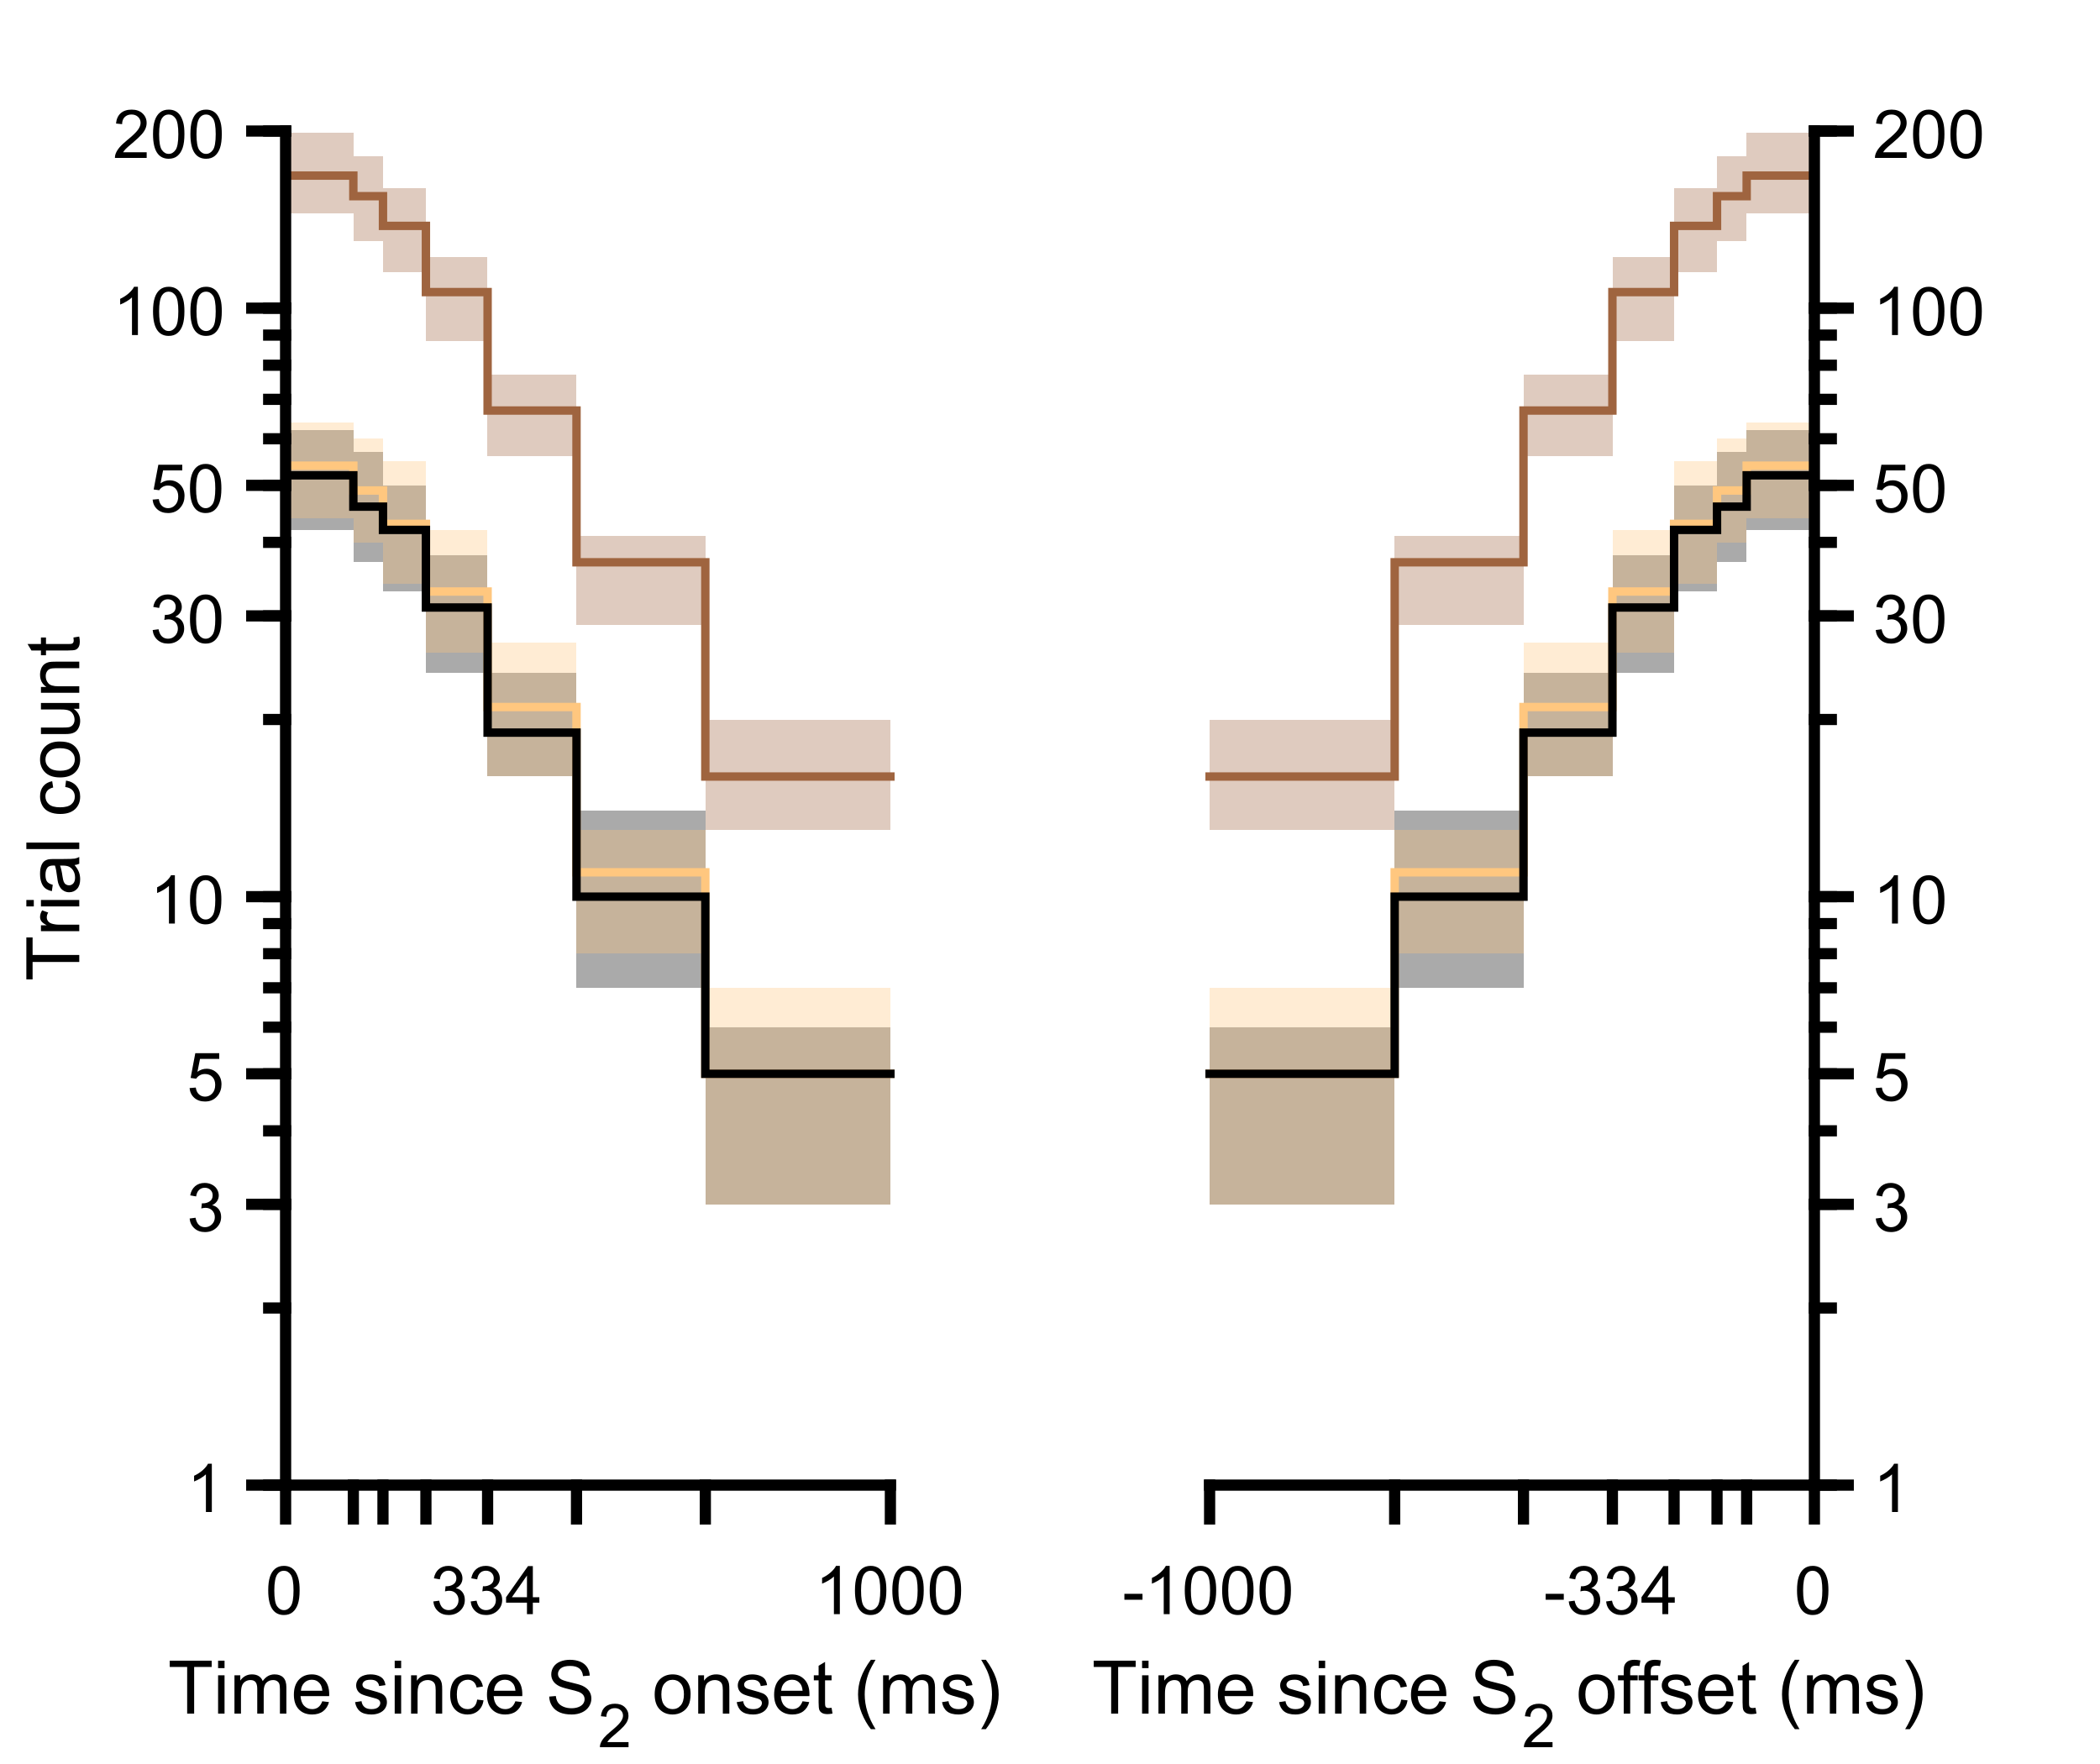 <?xml version="1.0"?>
<!DOCTYPE svg PUBLIC '-//W3C//DTD SVG 1.0//EN'
          'http://www.w3.org/TR/2001/REC-SVG-20010904/DTD/svg10.dtd'>
<svg xmlns:xlink="http://www.w3.org/1999/xlink" style="fill-opacity:1; color-rendering:auto; color-interpolation:auto; text-rendering:auto; stroke:black; stroke-linecap:square; stroke-miterlimit:10; shape-rendering:auto; stroke-opacity:1; fill:black; stroke-dasharray:none; font-weight:normal; stroke-width:1; font-family:'Dialog'; font-style:normal; stroke-linejoin:miter; font-size:12px; stroke-dashoffset:0; image-rendering:auto;" width="625" height="525" xmlns="http://www.w3.org/2000/svg"
><rect width="100%" height="100%" fill="#333333" stroke="none"/><!--Generated by the Batik Graphics2D SVG Generator--><defs id="genericDefs"
  /><g
  ><defs id="defs1"
    ><clipPath clipPathUnits="userSpaceOnUse" id="clipPath1"
      ><path d="M0 0 L625 0 L625 525 L0 525 L0 0 Z"
      /></clipPath
    ></defs
    ><g style="fill:white; stroke:white;"
    ><rect x="0" y="0" width="625" style="clip-path:url(#clipPath1); stroke:none;" height="525"
    /></g
    ><g style="fill:white; text-rendering:optimizeSpeed; color-rendering:optimizeSpeed; image-rendering:optimizeSpeed; shape-rendering:crispEdges; stroke:white; color-interpolation:sRGB;"
    ><rect x="0" width="625" height="525" y="0" style="stroke:none;"
    /></g
    ><g style="fill-opacity:0.333; fill:rgb(0,0,0); text-rendering:optimizeSpeed; image-rendering:optimizeSpeed; color-rendering:optimizeSpeed; shape-rendering:crispEdges; stroke:rgb(0,0,0); color-interpolation:sRGB; stroke-opacity:0.333;"
    ><path style="stroke:none;" d="M145.12 165.318 L126.76 165.318 L126.76 144.444 L113.98 144.444 L113.98 134.478 L105.16 134.478 L105.16 128.082 L85 128.082 L85 157.706 L105.16 157.706 L105.16 167.347 L113.98 167.347 L113.98 176.049 L126.76 176.049 L126.76 200.271 L145.12 200.271 L145.12 231.112 L171.58 231.112 L171.58 200.271 L145.12 200.271 ZM171.58 241.268 L171.58 293.99 L209.92 293.99 L209.92 241.268 ZM209.92 305.715 L209.92 358.438 L265 358.438 L265 305.715 Z"
      /><path d="M145.12 111.602 L145.12 135.824 L171.58 135.824 L171.58 111.602 ZM113.98 55.973 L113.98 46.593 L105.16 46.593 L105.16 39.381 L85 39.381 L85 63.46 L105.16 63.46 L105.16 71.766 L113.98 71.766 L113.98 81.091 L126.76 81.091 L126.76 101.445 L145.12 101.445 L145.12 76.597 L126.76 76.597 L126.76 55.973 ZM171.58 185.877 L209.92 185.877 L209.92 159.539 L171.58 159.539 ZM209.92 214.139 L209.92 246.905 L265 246.905 L265 214.139 Z" style="fill:rgb(159,100,63); stroke:none;"
      /><path d="M209.92 283.834 L209.92 246.905 L171.58 246.905 L171.58 283.834 ZM145.12 157.706 L126.76 157.706 L126.76 137.195 L113.98 137.195 L113.98 130.576 L105.16 130.576 L105.16 125.668 L85 125.668 L85 154.167 L105.16 154.167 L105.16 161.417 L113.98 161.417 L113.98 173.778 L126.76 173.778 L126.76 194.183 L145.12 194.183 L145.12 231.112 L171.58 231.112 L171.58 191.312 L145.12 191.312 ZM209.92 293.99 L209.92 358.438 L265 358.438 L265 293.99 Z" style="fill:rgb(255,199,127); stroke:none;"
    /></g
    ><g style="stroke-linecap:butt; fill:rgb(255,199,127); text-rendering:geometricPrecision; color-rendering:optimizeQuality; image-rendering:optimizeQuality; stroke:rgb(255,199,127); color-interpolation:linearRGB; stroke-width:2.5;"
    ><path d="M85 138.59 L105.16 138.59 L105.16 145.981 L113.98 145.981 L113.98 155.916 L126.76 155.916 L126.76 176.049 L145.12 176.049 L145.12 210.428 L171.58 210.428 L171.58 259.612 L209.92 259.612 L209.92 319.583 L265 319.583 L265 319.583" style="fill:none; fill-rule:evenodd;"
      /><path d="M85 52.262 L105.16 52.262 L105.16 58.388 L113.98 58.388 L113.98 67.224 L126.76 67.224 L126.76 86.932 L145.12 86.932 L145.12 122.183 L171.58 122.183 L171.58 167.347 L209.92 167.347 L209.92 231.112 L265 231.112 L265 231.112" style="fill:none; fill-rule:evenodd; stroke:rgb(159,100,63);"
      /><path d="M85 141.461 L105.16 141.461 L105.16 150.786 L113.98 150.786 L113.98 157.706 L126.76 157.706 L126.76 180.804 L145.12 180.804 L145.12 218.04 L171.58 218.04 L171.58 266.861 L209.92 266.861 L209.92 319.583 L265 319.583 L265 319.583" style="fill:none; fill-rule:evenodd; stroke:black;"
    /></g
    ><g style="text-rendering:geometricPrecision; stroke-width:3.333; color-interpolation:linearRGB; color-rendering:optimizeQuality; image-rendering:optimizeQuality; stroke-linejoin:round;"
    ><line y2="442" style="fill:none;" x1="85" x2="265" y1="442"
      /><line y2="452.075" style="fill:none;" x1="85" x2="85" y1="442"
      /><line y2="452.075" style="fill:none;" x1="105.16" x2="105.16" y1="442"
      /><line y2="452.075" style="fill:none;" x1="113.98" x2="113.98" y1="442"
      /><line y2="452.075" style="fill:none;" x1="126.76" x2="126.76" y1="442"
      /><line y2="452.075" style="fill:none;" x1="145.12" x2="145.12" y1="442"
      /><line y2="452.075" style="fill:none;" x1="171.58" x2="171.58" y1="442"
      /><line y2="452.075" style="fill:none;" x1="209.92" x2="209.92" y1="442"
      /><line y2="452.075" style="fill:none;" x1="265" x2="265" y1="442"
    /></g
    ><g transform="translate(85,459.408)" style="font-size:20px; text-rendering:geometricPrecision; color-rendering:optimizeQuality; image-rendering:optimizeQuality; font-family:'SansSerif'; color-interpolation:linearRGB;"
    ><path style="stroke:none;" d="M-5.172 13.938 Q-5.172 11.406 -4.648 9.852 Q-4.125 8.297 -3.094 7.461 Q-2.062 6.625 -0.5 6.625 Q0.656 6.625 1.523 7.086 Q2.391 7.547 2.953 8.422 Q3.516 9.297 3.844 10.555 Q4.172 11.812 4.172 13.938 Q4.172 16.453 3.648 18 Q3.125 19.547 2.102 20.398 Q1.078 21.25 -0.5 21.25 Q-2.578 21.25 -3.75 19.766 Q-5.172 17.969 -5.172 13.938 ZM-3.359 13.938 Q-3.359 17.469 -2.539 18.633 Q-1.719 19.797 -0.5 19.797 Q0.703 19.797 1.531 18.625 Q2.359 17.453 2.359 13.938 Q2.359 10.406 1.531 9.242 Q0.703 8.078 -0.516 8.078 Q-1.734 8.078 -2.453 9.109 Q-3.359 10.406 -3.359 13.938 Z"
    /></g
    ><g transform="translate(145.12,459.408)" style="font-size:20px; text-rendering:geometricPrecision; color-rendering:optimizeQuality; image-rendering:optimizeQuality; font-family:'SansSerif'; color-interpolation:linearRGB;"
    ><path style="stroke:none;" d="M-16.156 17.219 L-14.406 16.984 Q-14.094 18.484 -13.367 19.141 Q-12.641 19.797 -11.594 19.797 Q-10.359 19.797 -9.508 18.938 Q-8.656 18.078 -8.656 16.812 Q-8.656 15.594 -9.445 14.812 Q-10.234 14.031 -11.453 14.031 Q-11.953 14.031 -12.688 14.219 L-12.5 12.672 Q-12.328 12.703 -12.219 12.703 Q-11.094 12.703 -10.195 12.117 Q-9.297 11.531 -9.297 10.312 Q-9.297 9.344 -9.953 8.703 Q-10.609 8.062 -11.641 8.062 Q-12.656 8.062 -13.344 8.711 Q-14.031 9.359 -14.219 10.641 L-15.984 10.328 Q-15.656 8.562 -14.516 7.594 Q-13.375 6.625 -11.672 6.625 Q-10.5 6.625 -9.516 7.125 Q-8.531 7.625 -8.008 8.5 Q-7.484 9.375 -7.484 10.344 Q-7.484 11.266 -7.984 12.031 Q-8.484 12.797 -9.453 13.25 Q-8.188 13.531 -7.484 14.461 Q-6.781 15.391 -6.781 16.766 Q-6.781 18.641 -8.148 19.945 Q-9.516 21.25 -11.609 21.25 Q-13.5 21.25 -14.742 20.125 Q-15.984 19 -16.156 17.219 ZM-5.033 17.219 L-3.283 16.984 Q-2.971 18.484 -2.244 19.141 Q-1.518 19.797 -0.471 19.797 Q0.764 19.797 1.615 18.938 Q2.467 18.078 2.467 16.812 Q2.467 15.594 1.678 14.812 Q0.889 14.031 -0.33 14.031 Q-0.83 14.031 -1.565 14.219 L-1.377 12.672 Q-1.205 12.703 -1.096 12.703 Q0.029 12.703 0.928 12.117 Q1.826 11.531 1.826 10.312 Q1.826 9.344 1.17 8.703 Q0.514 8.062 -0.518 8.062 Q-1.533 8.062 -2.221 8.711 Q-2.908 9.359 -3.096 10.641 L-4.861 10.328 Q-4.533 8.562 -3.393 7.594 Q-2.252 6.625 -0.549 6.625 Q0.623 6.625 1.607 7.125 Q2.592 7.625 3.115 8.5 Q3.639 9.375 3.639 10.344 Q3.639 11.266 3.139 12.031 Q2.639 12.797 1.67 13.25 Q2.936 13.531 3.639 14.461 Q4.342 15.391 4.342 16.766 Q4.342 18.641 2.975 19.945 Q1.607 21.25 -0.486 21.25 Q-2.377 21.25 -3.619 20.125 Q-4.861 19 -5.033 17.219 ZM11.715 21 L11.715 17.578 L5.496 17.578 L5.496 15.953 L12.027 6.688 L13.465 6.688 L13.465 15.953 L15.402 15.953 L15.402 17.578 L13.465 17.578 L13.465 21 L11.715 21 ZM11.715 15.953 L11.715 9.5 L7.231 15.953 L11.715 15.953 Z"
    /></g
    ><g transform="translate(265,459.408)" style="font-size:20px; text-rendering:geometricPrecision; color-rendering:optimizeQuality; image-rendering:optimizeQuality; font-family:'SansSerif'; color-interpolation:linearRGB;"
    ><path style="stroke:none;" d="M-15.047 21 L-16.812 21 L-16.812 9.797 Q-17.438 10.406 -18.469 11.008 Q-19.5 11.609 -20.328 11.922 L-20.328 10.219 Q-18.844 9.531 -17.742 8.539 Q-16.641 7.547 -16.188 6.625 L-15.047 6.625 L-15.047 21 ZM-10.549 13.938 Q-10.549 11.406 -10.025 9.852 Q-9.502 8.297 -8.471 7.461 Q-7.439 6.625 -5.877 6.625 Q-4.721 6.625 -3.853 7.086 Q-2.986 7.547 -2.424 8.422 Q-1.861 9.297 -1.533 10.555 Q-1.205 11.812 -1.205 13.938 Q-1.205 16.453 -1.728 18 Q-2.252 19.547 -3.275 20.398 Q-4.299 21.25 -5.877 21.25 Q-7.955 21.25 -9.127 19.766 Q-10.549 17.969 -10.549 13.938 ZM-8.736 13.938 Q-8.736 17.469 -7.916 18.633 Q-7.096 19.797 -5.877 19.797 Q-4.674 19.797 -3.846 18.625 Q-3.018 17.453 -3.018 13.938 Q-3.018 10.406 -3.846 9.242 Q-4.674 8.078 -5.893 8.078 Q-7.111 8.078 -7.83 9.109 Q-8.736 10.406 -8.736 13.938 ZM0.574 13.938 Q0.574 11.406 1.098 9.852 Q1.621 8.297 2.652 7.461 Q3.684 6.625 5.246 6.625 Q6.402 6.625 7.269 7.086 Q8.137 7.547 8.699 8.422 Q9.262 9.297 9.59 10.555 Q9.918 11.812 9.918 13.938 Q9.918 16.453 9.395 18 Q8.871 19.547 7.848 20.398 Q6.824 21.25 5.246 21.25 Q3.168 21.25 1.996 19.766 Q0.574 17.969 0.574 13.938 ZM2.387 13.938 Q2.387 17.469 3.207 18.633 Q4.027 19.797 5.246 19.797 Q6.449 19.797 7.277 18.625 Q8.105 17.453 8.105 13.938 Q8.105 10.406 7.277 9.242 Q6.449 8.078 5.231 8.078 Q4.012 8.078 3.293 9.109 Q2.387 10.406 2.387 13.938 ZM11.697 13.938 Q11.697 11.406 12.221 9.852 Q12.744 8.297 13.775 7.461 Q14.807 6.625 16.369 6.625 Q17.525 6.625 18.393 7.086 Q19.26 7.547 19.822 8.422 Q20.385 9.297 20.713 10.555 Q21.041 11.812 21.041 13.938 Q21.041 16.453 20.518 18 Q19.994 19.547 18.971 20.398 Q17.947 21.25 16.369 21.25 Q14.291 21.25 13.119 19.766 Q11.697 17.969 11.697 13.938 ZM13.51 13.938 Q13.51 17.469 14.33 18.633 Q15.15 19.797 16.369 19.797 Q17.572 19.797 18.4 18.625 Q19.229 17.453 19.229 13.938 Q19.229 10.406 18.4 9.242 Q17.572 8.078 16.354 8.078 Q15.135 8.078 14.416 9.109 Q13.51 10.406 13.51 13.938 Z"
    /></g
    ><g transform="translate(50,510)" style="font-size:22px; text-rendering:geometricPrecision; color-rendering:optimizeQuality; image-rendering:optimizeQuality; font-family:'SansSerif'; color-interpolation:linearRGB;"
    ><path style="stroke:none;" d="M5.703 0 L5.703 -13.891 L0.516 -13.891 L0.516 -15.75 L13 -15.75 L13 -13.891 L7.781 -13.891 L7.781 0 L5.703 0 ZM14.907 -13.531 L14.907 -15.75 L16.829 -15.75 L16.829 -13.531 L14.907 -13.531 ZM14.907 0 L14.907 -11.406 L16.829 -11.406 L16.829 0 L14.907 0 ZM19.779 0 L19.779 -11.406 L21.514 -11.406 L21.514 -9.812 Q22.045 -10.641 22.936 -11.156 Q23.826 -11.672 24.967 -11.672 Q26.232 -11.672 27.045 -11.141 Q27.857 -10.609 28.186 -9.672 Q29.545 -11.672 31.717 -11.672 Q33.404 -11.672 34.318 -10.727 Q35.232 -9.781 35.232 -7.828 L35.232 0 L33.31 0 L33.31 -7.188 Q33.31 -8.344 33.123 -8.859 Q32.935 -9.375 32.443 -9.68 Q31.951 -9.984 31.279 -9.984 Q30.076 -9.984 29.279 -9.188 Q28.482 -8.391 28.482 -6.625 L28.482 0 L26.561 0 L26.561 -7.406 Q26.561 -8.703 26.084 -9.344 Q25.607 -9.984 24.529 -9.984 Q23.717 -9.984 23.021 -9.555 Q22.326 -9.125 22.021 -8.305 Q21.717 -7.484 21.717 -5.922 L21.717 0 L19.779 0 ZM45.918 -3.672 L47.918 -3.422 Q47.434 -1.672 46.16 -0.703 Q44.887 0.266 42.887 0.266 Q40.387 0.266 38.926 -1.281 Q37.465 -2.828 37.465 -5.609 Q37.465 -8.484 38.941 -10.078 Q40.418 -11.672 42.793 -11.672 Q45.074 -11.672 46.527 -10.109 Q47.98 -8.547 47.98 -5.719 Q47.98 -5.547 47.965 -5.203 L39.449 -5.203 Q39.559 -3.328 40.52 -2.328 Q41.48 -1.328 42.902 -1.328 Q43.965 -1.328 44.715 -1.891 Q45.465 -2.453 45.918 -3.672 ZM39.559 -6.797 L45.934 -6.797 Q45.809 -8.234 45.199 -8.953 Q44.277 -10.078 42.809 -10.078 Q41.48 -10.078 40.574 -9.188 Q39.668 -8.297 39.559 -6.797 ZM55.672 -3.406 L57.594 -3.703 Q57.75 -2.562 58.484 -1.945 Q59.219 -1.328 60.547 -1.328 Q61.875 -1.328 62.523 -1.875 Q63.172 -2.422 63.172 -3.141 Q63.172 -3.797 62.594 -4.172 Q62.203 -4.438 60.625 -4.828 Q58.484 -5.375 57.664 -5.766 Q56.844 -6.156 56.422 -6.852 Q56 -7.547 56 -8.375 Q56 -9.141 56.352 -9.789 Q56.703 -10.438 57.297 -10.875 Q57.75 -11.203 58.531 -11.438 Q59.312 -11.672 60.203 -11.672 Q61.547 -11.672 62.562 -11.281 Q63.578 -10.891 64.062 -10.234 Q64.547 -9.578 64.719 -8.469 L62.828 -8.203 Q62.703 -9.094 62.086 -9.586 Q61.469 -10.078 60.344 -10.078 Q59 -10.078 58.438 -9.641 Q57.875 -9.203 57.875 -8.609 Q57.875 -8.234 58.109 -7.922 Q58.344 -7.609 58.844 -7.406 Q59.141 -7.312 60.547 -6.922 Q62.609 -6.375 63.422 -6.023 Q64.234 -5.672 64.695 -5.008 Q65.156 -4.344 65.156 -3.359 Q65.156 -2.391 64.594 -1.531 Q64.031 -0.672 62.961 -0.203 Q61.891 0.266 60.547 0.266 Q58.328 0.266 57.164 -0.664 Q56 -1.594 55.672 -3.406 ZM67.469 -13.531 L67.469 -15.75 L69.391 -15.75 L69.391 -13.531 L67.469 -13.531 ZM67.469 0 L67.469 -11.406 L69.391 -11.406 L69.391 0 L67.469 0 ZM72.341 0 L72.341 -11.406 L74.075 -11.406 L74.075 -9.781 Q75.341 -11.672 77.716 -11.672 Q78.747 -11.672 79.606 -11.297 Q80.466 -10.922 80.895 -10.32 Q81.325 -9.719 81.497 -8.891 Q81.606 -8.359 81.606 -7.016 L81.606 0 L79.669 0 L79.669 -6.938 Q79.669 -8.125 79.45 -8.711 Q79.231 -9.297 78.653 -9.641 Q78.075 -9.984 77.294 -9.984 Q76.06 -9.984 75.169 -9.203 Q74.278 -8.422 74.278 -6.234 L74.278 0 L72.341 0 ZM92.014 -4.172 L93.92 -3.938 Q93.607 -1.969 92.326 -0.852 Q91.045 0.266 89.17 0.266 Q86.826 0.266 85.404 -1.266 Q83.982 -2.797 83.982 -5.656 Q83.982 -7.516 84.592 -8.898 Q85.201 -10.281 86.459 -10.977 Q87.717 -11.672 89.186 -11.672 Q91.045 -11.672 92.225 -10.727 Q93.404 -9.781 93.732 -8.062 L91.857 -7.766 Q91.592 -8.922 90.904 -9.5 Q90.217 -10.078 89.264 -10.078 Q87.795 -10.078 86.881 -9.031 Q85.967 -7.984 85.967 -5.719 Q85.967 -3.422 86.85 -2.375 Q87.732 -1.328 89.154 -1.328 Q90.295 -1.328 91.053 -2.031 Q91.811 -2.734 92.014 -4.172 ZM103.389 -3.672 L105.389 -3.422 Q104.904 -1.672 103.631 -0.703 Q102.357 0.266 100.357 0.266 Q97.857 0.266 96.397 -1.281 Q94.936 -2.828 94.936 -5.609 Q94.936 -8.484 96.412 -10.078 Q97.889 -11.672 100.264 -11.672 Q102.545 -11.672 103.998 -10.109 Q105.451 -8.547 105.451 -5.719 Q105.451 -5.547 105.436 -5.203 L96.92 -5.203 Q97.029 -3.328 97.99 -2.328 Q98.951 -1.328 100.373 -1.328 Q101.436 -1.328 102.186 -1.891 Q102.936 -2.453 103.389 -3.672 ZM97.029 -6.797 L103.404 -6.797 Q103.279 -8.234 102.67 -8.953 Q101.748 -10.078 100.279 -10.078 Q98.951 -10.078 98.045 -9.188 Q97.139 -8.297 97.029 -6.797 ZM113.455 -5.062 L115.424 -5.234 Q115.564 -4.047 116.072 -3.289 Q116.58 -2.531 117.658 -2.062 Q118.736 -1.594 120.08 -1.594 Q121.268 -1.594 122.182 -1.953 Q123.096 -2.312 123.541 -2.93 Q123.986 -3.547 123.986 -4.281 Q123.986 -5.016 123.557 -5.57 Q123.127 -6.125 122.143 -6.5 Q121.502 -6.75 119.33 -7.266 Q117.158 -7.781 116.299 -8.25 Q115.174 -8.844 114.619 -9.719 Q114.064 -10.594 114.064 -11.672 Q114.064 -12.875 114.736 -13.906 Q115.408 -14.938 116.713 -15.477 Q118.018 -16.016 119.611 -16.016 Q121.361 -16.016 122.697 -15.453 Q124.033 -14.891 124.752 -13.797 Q125.471 -12.703 125.518 -11.312 L123.518 -11.156 Q123.361 -12.656 122.432 -13.422 Q121.502 -14.188 119.689 -14.188 Q117.799 -14.188 116.932 -13.492 Q116.064 -12.797 116.064 -11.812 Q116.064 -10.969 116.689 -10.422 Q117.283 -9.875 119.822 -9.297 Q122.361 -8.719 123.314 -8.297 Q124.689 -7.656 125.346 -6.688 Q126.002 -5.719 126.002 -4.453 Q126.002 -3.188 125.275 -2.078 Q124.549 -0.969 123.205 -0.352 Q121.861 0.266 120.174 0.266 Q118.033 0.266 116.588 -0.359 Q115.143 -0.984 114.322 -2.234 Q113.502 -3.484 113.455 -5.062 Z"
    /></g
    ><g transform="translate(178,520)" style="font-size:17.6px; text-rendering:geometricPrecision; color-rendering:optimizeQuality; image-rendering:optimizeQuality; font-family:'SansSerif'; color-interpolation:linearRGB;"
    ><path style="stroke:none;" d="M9.062 -1.516 L9.062 0 L0.547 0 Q0.531 -0.578 0.734 -1.094 Q1.062 -1.969 1.773 -2.812 Q2.484 -3.656 3.844 -4.766 Q5.938 -6.484 6.68 -7.492 Q7.422 -8.5 7.422 -9.391 Q7.422 -10.344 6.75 -10.984 Q6.078 -11.625 5 -11.625 Q3.844 -11.625 3.164 -10.938 Q2.484 -10.25 2.469 -9.047 L0.844 -9.219 Q1.016 -11.031 2.102 -11.984 Q3.188 -12.938 5.031 -12.938 Q6.875 -12.938 7.961 -11.906 Q9.047 -10.875 9.047 -9.359 Q9.047 -8.594 8.727 -7.844 Q8.406 -7.094 7.672 -6.266 Q6.938 -5.438 5.234 -4 Q3.812 -2.797 3.406 -2.375 Q3 -1.953 2.75 -1.516 L9.062 -1.516 Z"
    /></g
    ><g transform="translate(188,510)" style="font-size:22px; text-rendering:geometricPrecision; color-rendering:optimizeQuality; image-rendering:optimizeQuality; font-family:'SansSerif'; color-interpolation:linearRGB;"
    ><path style="stroke:none;" d="M6.847 -5.703 Q6.847 -8.875 8.612 -10.406 Q10.081 -11.672 12.19 -11.672 Q14.55 -11.672 16.042 -10.125 Q17.534 -8.578 17.534 -5.859 Q17.534 -3.656 16.87 -2.398 Q16.206 -1.141 14.948 -0.438 Q13.69 0.266 12.19 0.266 Q9.8 0.266 8.323 -1.273 Q6.847 -2.812 6.847 -5.703 ZM8.831 -5.703 Q8.831 -3.516 9.784 -2.422 Q10.737 -1.328 12.19 -1.328 Q13.628 -1.328 14.589 -2.43 Q15.55 -3.531 15.55 -5.766 Q15.55 -7.891 14.589 -8.977 Q13.628 -10.062 12.19 -10.062 Q10.737 -10.062 9.784 -8.977 Q8.831 -7.891 8.831 -5.703 ZM19.801 0 L19.801 -11.406 L21.535 -11.406 L21.535 -9.781 Q22.801 -11.672 25.176 -11.672 Q26.207 -11.672 27.066 -11.297 Q27.926 -10.922 28.355 -10.32 Q28.785 -9.719 28.957 -8.891 Q29.066 -8.359 29.066 -7.016 L29.066 0 L27.129 0 L27.129 -6.938 Q27.129 -8.125 26.91 -8.711 Q26.691 -9.297 26.113 -9.641 Q25.535 -9.984 24.754 -9.984 Q23.52 -9.984 22.629 -9.203 Q21.738 -8.422 21.738 -6.234 L21.738 0 L19.801 0 ZM31.255 -3.406 L33.177 -3.703 Q33.333 -2.562 34.067 -1.945 Q34.802 -1.328 36.13 -1.328 Q37.458 -1.328 38.106 -1.875 Q38.755 -2.422 38.755 -3.141 Q38.755 -3.797 38.177 -4.172 Q37.786 -4.438 36.208 -4.828 Q34.067 -5.375 33.247 -5.766 Q32.427 -6.156 32.005 -6.852 Q31.583 -7.547 31.583 -8.375 Q31.583 -9.141 31.935 -9.789 Q32.286 -10.438 32.88 -10.875 Q33.333 -11.203 34.114 -11.438 Q34.895 -11.672 35.786 -11.672 Q37.13 -11.672 38.145 -11.281 Q39.161 -10.891 39.645 -10.234 Q40.13 -9.578 40.302 -8.469 L38.411 -8.203 Q38.286 -9.094 37.669 -9.586 Q37.052 -10.078 35.927 -10.078 Q34.583 -10.078 34.02 -9.641 Q33.458 -9.203 33.458 -8.609 Q33.458 -8.234 33.692 -7.922 Q33.927 -7.609 34.427 -7.406 Q34.724 -7.312 36.13 -6.922 Q38.192 -6.375 39.005 -6.023 Q39.817 -5.672 40.278 -5.008 Q40.739 -4.344 40.739 -3.359 Q40.739 -2.391 40.177 -1.531 Q39.614 -0.672 38.544 -0.203 Q37.474 0.266 36.13 0.266 Q33.911 0.266 32.747 -0.664 Q31.583 -1.594 31.255 -3.406 ZM50.849 -3.672 L52.849 -3.422 Q52.364 -1.672 51.091 -0.703 Q49.817 0.266 47.817 0.266 Q45.317 0.266 43.856 -1.281 Q42.395 -2.828 42.395 -5.609 Q42.395 -8.484 43.872 -10.078 Q45.349 -11.672 47.724 -11.672 Q50.005 -11.672 51.458 -10.109 Q52.911 -8.547 52.911 -5.719 Q52.911 -5.547 52.895 -5.203 L44.38 -5.203 Q44.489 -3.328 45.45 -2.328 Q46.411 -1.328 47.833 -1.328 Q48.895 -1.328 49.645 -1.891 Q50.395 -2.453 50.849 -3.672 ZM44.489 -6.797 L50.864 -6.797 Q50.739 -8.234 50.13 -8.953 Q49.208 -10.078 47.739 -10.078 Q46.411 -10.078 45.505 -9.188 Q44.599 -8.297 44.489 -6.797 ZM59.49 -1.734 L59.772 -0.016 Q58.959 0.156 58.303 0.156 Q57.256 0.156 56.678 -0.18 Q56.1 -0.516 55.865 -1.055 Q55.631 -1.594 55.631 -3.344 L55.631 -9.906 L54.209 -9.906 L54.209 -11.406 L55.631 -11.406 L55.631 -14.234 L57.553 -15.391 L57.553 -11.406 L59.49 -11.406 L59.49 -9.906 L57.553 -9.906 L57.553 -3.234 Q57.553 -2.406 57.654 -2.172 Q57.756 -1.938 57.982 -1.797 Q58.209 -1.656 58.647 -1.656 Q58.959 -1.656 59.49 -1.734 ZM71.184 4.625 Q69.59 2.609 68.481 -0.094 Q67.371 -2.797 67.371 -5.703 Q67.371 -8.266 68.199 -10.609 Q69.168 -13.328 71.184 -16.016 L72.574 -16.016 Q71.277 -13.781 70.856 -12.828 Q70.199 -11.344 69.824 -9.734 Q69.356 -7.719 69.356 -5.688 Q69.356 -0.531 72.574 4.625 L71.184 4.625 ZM74.822 0 L74.822 -11.406 L76.557 -11.406 L76.557 -9.812 Q77.088 -10.641 77.978 -11.156 Q78.869 -11.672 80.01 -11.672 Q81.275 -11.672 82.088 -11.141 Q82.9 -10.609 83.228 -9.672 Q84.588 -11.672 86.76 -11.672 Q88.447 -11.672 89.361 -10.727 Q90.275 -9.781 90.275 -7.828 L90.275 0 L88.353 0 L88.353 -7.188 Q88.353 -8.344 88.166 -8.859 Q87.978 -9.375 87.486 -9.68 Q86.994 -9.984 86.322 -9.984 Q85.119 -9.984 84.322 -9.188 Q83.525 -8.391 83.525 -6.625 L83.525 0 L81.603 0 L81.603 -7.406 Q81.603 -8.703 81.127 -9.344 Q80.65 -9.984 79.572 -9.984 Q78.76 -9.984 78.064 -9.555 Q77.369 -9.125 77.064 -8.305 Q76.76 -7.484 76.76 -5.922 L76.76 0 L74.822 0 ZM92.367 -3.406 L94.289 -3.703 Q94.445 -2.562 95.18 -1.945 Q95.914 -1.328 97.242 -1.328 Q98.57 -1.328 99.219 -1.875 Q99.867 -2.422 99.867 -3.141 Q99.867 -3.797 99.289 -4.172 Q98.898 -4.438 97.32 -4.828 Q95.18 -5.375 94.359 -5.766 Q93.539 -6.156 93.117 -6.852 Q92.695 -7.547 92.695 -8.375 Q92.695 -9.141 93.047 -9.789 Q93.398 -10.438 93.992 -10.875 Q94.445 -11.203 95.227 -11.438 Q96.008 -11.672 96.898 -11.672 Q98.242 -11.672 99.258 -11.281 Q100.273 -10.891 100.758 -10.234 Q101.242 -9.578 101.414 -8.469 L99.523 -8.203 Q99.398 -9.094 98.781 -9.586 Q98.164 -10.078 97.039 -10.078 Q95.695 -10.078 95.133 -9.641 Q94.57 -9.203 94.57 -8.609 Q94.57 -8.234 94.805 -7.922 Q95.039 -7.609 95.539 -7.406 Q95.836 -7.312 97.242 -6.922 Q99.305 -6.375 100.117 -6.023 Q100.93 -5.672 101.391 -5.008 Q101.852 -4.344 101.852 -3.359 Q101.852 -2.391 101.289 -1.531 Q100.727 -0.672 99.656 -0.203 Q98.586 0.266 97.242 0.266 Q95.023 0.266 93.859 -0.664 Q92.695 -1.594 92.367 -3.406 ZM105.414 4.625 L104.023 4.625 Q107.242 -0.531 107.242 -5.688 Q107.242 -7.719 106.773 -9.703 Q106.414 -11.312 105.758 -12.797 Q105.336 -13.766 104.023 -16.016 L105.414 -16.016 Q107.43 -13.328 108.398 -10.609 Q109.227 -8.266 109.227 -5.703 Q109.227 -2.797 108.117 -0.094 Q107.008 2.609 105.414 4.625 Z"
    /></g
    ><g style="text-rendering:geometricPrecision; stroke-width:3.333; color-interpolation:linearRGB; color-rendering:optimizeQuality; image-rendering:optimizeQuality; stroke-linejoin:round;"
    ><line y2="39" style="fill:none;" x1="85" x2="85" y1="442"
      /><line y2="442" style="fill:none;" x1="85" x2="74.925" y1="442"
      /><line y2="358.438" style="fill:none;" x1="85" x2="74.925" y1="358.438"
      /><line y2="319.583" style="fill:none;" x1="85" x2="74.925" y1="319.583"
      /><line y2="266.861" style="fill:none;" x1="85" x2="74.925" y1="266.861"
      /><line y2="183.298" style="fill:none;" x1="85" x2="74.925" y1="183.298"
      /><line y2="144.444" style="fill:none;" x1="85" x2="74.925" y1="144.444"
      /><line y2="91.722" style="fill:none;" x1="85" x2="74.925" y1="91.722"
      /><line y2="39" style="fill:none;" x1="85" x2="74.925" y1="39"
      /><line y2="442" style="fill:none;" x1="85" x2="79.963" y1="442"
      /><line y2="389.278" style="fill:none;" x1="85" x2="79.963" y1="389.278"
      /><line y2="358.438" style="fill:none;" x1="85" x2="79.963" y1="358.438"
      /><line y2="336.556" style="fill:none;" x1="85" x2="79.963" y1="336.556"
      /><line y2="319.583" style="fill:none;" x1="85" x2="79.963" y1="319.583"
      /><line y2="305.715" style="fill:none;" x1="85" x2="79.963" y1="305.715"
      /><line y2="293.99" style="fill:none;" x1="85" x2="79.963" y1="293.99"
      /><line y2="283.834" style="fill:none;" x1="85" x2="79.963" y1="283.834"
      /><line y2="274.875" style="fill:none;" x1="85" x2="79.963" y1="274.875"
      /><line y2="266.861" style="fill:none;" x1="85" x2="79.963" y1="266.861"
      /><line y2="214.139" style="fill:none;" x1="85" x2="79.963" y1="214.139"
      /><line y2="183.298" style="fill:none;" x1="85" x2="79.963" y1="183.298"
      /><line y2="161.417" style="fill:none;" x1="85" x2="79.963" y1="161.417"
      /><line y2="144.444" style="fill:none;" x1="85" x2="79.963" y1="144.444"
      /><line y2="130.576" style="fill:none;" x1="85" x2="79.963" y1="130.576"
      /><line y2="118.851" style="fill:none;" x1="85" x2="79.963" y1="118.851"
      /><line y2="108.695" style="fill:none;" x1="85" x2="79.963" y1="108.695"
      /><line y2="99.736" style="fill:none;" x1="85" x2="79.963" y1="99.736"
      /><line y2="91.722" style="fill:none;" x1="85" x2="79.963" y1="91.722"
      /><line y2="39" style="fill:none;" x1="85" x2="79.963" y1="39"
    /></g
    ><g transform="translate(67.592,442)" style="font-size:20px; text-rendering:geometricPrecision; color-rendering:optimizeQuality; image-rendering:optimizeQuality; font-family:'SansSerif'; color-interpolation:linearRGB;"
    ><path style="stroke:none;" d="M-4.547 8 L-6.312 8 L-6.312 -3.203 Q-6.938 -2.594 -7.969 -1.992 Q-9 -1.391 -9.828 -1.078 L-9.828 -2.781 Q-8.344 -3.469 -7.242 -4.461 Q-6.141 -5.453 -5.688 -6.375 L-4.547 -6.375 L-4.547 8 Z"
    /></g
    ><g transform="translate(67.592,358.438)" style="font-size:20px; text-rendering:geometricPrecision; color-rendering:optimizeQuality; image-rendering:optimizeQuality; font-family:'SansSerif'; color-interpolation:linearRGB;"
    ><path style="stroke:none;" d="M-11.156 4.219 L-9.406 3.984 Q-9.094 5.484 -8.367 6.141 Q-7.641 6.797 -6.594 6.797 Q-5.359 6.797 -4.508 5.938 Q-3.656 5.078 -3.656 3.812 Q-3.656 2.594 -4.445 1.812 Q-5.234 1.031 -6.453 1.031 Q-6.953 1.031 -7.688 1.219 L-7.5 -0.328 Q-7.328 -0.297 -7.219 -0.297 Q-6.094 -0.297 -5.195 -0.883 Q-4.297 -1.469 -4.297 -2.688 Q-4.297 -3.656 -4.953 -4.297 Q-5.609 -4.938 -6.641 -4.938 Q-7.656 -4.938 -8.344 -4.289 Q-9.031 -3.641 -9.219 -2.359 L-10.984 -2.672 Q-10.656 -4.438 -9.516 -5.406 Q-8.375 -6.375 -6.672 -6.375 Q-5.5 -6.375 -4.516 -5.875 Q-3.531 -5.375 -3.008 -4.5 Q-2.484 -3.625 -2.484 -2.656 Q-2.484 -1.734 -2.984 -0.969 Q-3.484 -0.203 -4.453 0.25 Q-3.188 0.531 -2.484 1.461 Q-1.781 2.391 -1.781 3.766 Q-1.781 5.641 -3.148 6.945 Q-4.516 8.25 -6.609 8.25 Q-8.5 8.25 -9.742 7.125 Q-10.984 6 -11.156 4.219 Z"
    /></g
    ><g transform="translate(67.592,319.583)" style="font-size:20px; text-rendering:geometricPrecision; color-rendering:optimizeQuality; image-rendering:optimizeQuality; font-family:'SansSerif'; color-interpolation:linearRGB;"
    ><path style="stroke:none;" d="M-11.172 4.25 L-9.328 4.094 Q-9.125 5.438 -8.375 6.117 Q-7.625 6.797 -6.562 6.797 Q-5.297 6.797 -4.422 5.844 Q-3.547 4.891 -3.547 3.297 Q-3.547 1.797 -4.391 0.93 Q-5.234 0.062 -6.594 0.062 Q-7.453 0.062 -8.133 0.445 Q-8.812 0.828 -9.203 1.453 L-10.859 1.234 L-9.469 -6.125 L-2.344 -6.125 L-2.344 -4.438 L-8.062 -4.438 L-8.828 -0.594 Q-7.547 -1.5 -6.125 -1.5 Q-4.25 -1.5 -2.961 -0.195 Q-1.672 1.109 -1.672 3.141 Q-1.672 5.094 -2.812 6.5 Q-4.188 8.25 -6.562 8.25 Q-8.516 8.25 -9.758 7.156 Q-11 6.062 -11.172 4.25 Z"
    /></g
    ><g transform="translate(67.592,266.861)" style="font-size:20px; text-rendering:geometricPrecision; color-rendering:optimizeQuality; image-rendering:optimizeQuality; font-family:'SansSerif'; color-interpolation:linearRGB;"
    ><path style="stroke:none;" d="M-15.547 8 L-17.312 8 L-17.312 -3.203 Q-17.938 -2.594 -18.969 -1.992 Q-20 -1.391 -20.828 -1.078 L-20.828 -2.781 Q-19.344 -3.469 -18.242 -4.461 Q-17.141 -5.453 -16.688 -6.375 L-15.547 -6.375 L-15.547 8 ZM-11.049 0.938 Q-11.049 -1.594 -10.525 -3.148 Q-10.002 -4.703 -8.971 -5.539 Q-7.939 -6.375 -6.377 -6.375 Q-5.221 -6.375 -4.354 -5.914 Q-3.486 -5.453 -2.924 -4.578 Q-2.361 -3.703 -2.033 -2.445 Q-1.705 -1.188 -1.705 0.938 Q-1.705 3.453 -2.228 5 Q-2.752 6.547 -3.775 7.398 Q-4.799 8.25 -6.377 8.25 Q-8.455 8.25 -9.627 6.766 Q-11.049 4.969 -11.049 0.938 ZM-9.236 0.938 Q-9.236 4.469 -8.416 5.633 Q-7.596 6.797 -6.377 6.797 Q-5.174 6.797 -4.346 5.625 Q-3.518 4.453 -3.518 0.938 Q-3.518 -2.594 -4.346 -3.758 Q-5.174 -4.922 -6.393 -4.922 Q-7.611 -4.922 -8.33 -3.891 Q-9.236 -2.594 -9.236 0.938 Z"
    /></g
    ><g transform="translate(67.592,183.298)" style="font-size:20px; text-rendering:geometricPrecision; color-rendering:optimizeQuality; image-rendering:optimizeQuality; font-family:'SansSerif'; color-interpolation:linearRGB;"
    ><path style="stroke:none;" d="M-22.156 4.219 L-20.406 3.984 Q-20.094 5.484 -19.367 6.141 Q-18.641 6.797 -17.594 6.797 Q-16.359 6.797 -15.508 5.938 Q-14.656 5.078 -14.656 3.812 Q-14.656 2.594 -15.445 1.812 Q-16.234 1.031 -17.453 1.031 Q-17.953 1.031 -18.688 1.219 L-18.5 -0.328 Q-18.328 -0.297 -18.219 -0.297 Q-17.094 -0.297 -16.195 -0.883 Q-15.297 -1.469 -15.297 -2.688 Q-15.297 -3.656 -15.953 -4.297 Q-16.609 -4.938 -17.641 -4.938 Q-18.656 -4.938 -19.344 -4.289 Q-20.031 -3.641 -20.219 -2.359 L-21.984 -2.672 Q-21.656 -4.438 -20.516 -5.406 Q-19.375 -6.375 -17.672 -6.375 Q-16.5 -6.375 -15.516 -5.875 Q-14.531 -5.375 -14.008 -4.5 Q-13.484 -3.625 -13.484 -2.656 Q-13.484 -1.734 -13.984 -0.969 Q-14.484 -0.203 -15.453 0.25 Q-14.188 0.531 -13.484 1.461 Q-12.781 2.391 -12.781 3.766 Q-12.781 5.641 -14.148 6.945 Q-15.516 8.25 -17.609 8.25 Q-19.5 8.25 -20.742 7.125 Q-21.984 6 -22.156 4.219 ZM-11.049 0.938 Q-11.049 -1.594 -10.525 -3.148 Q-10.002 -4.703 -8.971 -5.539 Q-7.939 -6.375 -6.377 -6.375 Q-5.221 -6.375 -4.354 -5.914 Q-3.486 -5.453 -2.924 -4.578 Q-2.361 -3.703 -2.033 -2.445 Q-1.705 -1.188 -1.705 0.938 Q-1.705 3.453 -2.228 5 Q-2.752 6.547 -3.775 7.398 Q-4.799 8.25 -6.377 8.25 Q-8.455 8.25 -9.627 6.766 Q-11.049 4.969 -11.049 0.938 ZM-9.236 0.938 Q-9.236 4.469 -8.416 5.633 Q-7.596 6.797 -6.377 6.797 Q-5.174 6.797 -4.346 5.625 Q-3.518 4.453 -3.518 0.938 Q-3.518 -2.594 -4.346 -3.758 Q-5.174 -4.922 -6.393 -4.922 Q-7.611 -4.922 -8.33 -3.891 Q-9.236 -2.594 -9.236 0.938 Z"
    /></g
    ><g transform="translate(67.592,144.444)" style="font-size:20px; text-rendering:geometricPrecision; color-rendering:optimizeQuality; image-rendering:optimizeQuality; font-family:'SansSerif'; color-interpolation:linearRGB;"
    ><path style="stroke:none;" d="M-22.172 4.25 L-20.328 4.094 Q-20.125 5.438 -19.375 6.117 Q-18.625 6.797 -17.562 6.797 Q-16.297 6.797 -15.422 5.844 Q-14.547 4.891 -14.547 3.297 Q-14.547 1.797 -15.391 0.93 Q-16.234 0.062 -17.594 0.062 Q-18.453 0.062 -19.133 0.445 Q-19.812 0.828 -20.203 1.453 L-21.859 1.234 L-20.469 -6.125 L-13.344 -6.125 L-13.344 -4.438 L-19.062 -4.438 L-19.828 -0.594 Q-18.547 -1.5 -17.125 -1.5 Q-15.25 -1.5 -13.961 -0.195 Q-12.672 1.109 -12.672 3.141 Q-12.672 5.094 -13.812 6.5 Q-15.188 8.25 -17.562 8.25 Q-19.516 8.25 -20.758 7.156 Q-22 6.062 -22.172 4.25 ZM-11.049 0.938 Q-11.049 -1.594 -10.525 -3.148 Q-10.002 -4.703 -8.971 -5.539 Q-7.939 -6.375 -6.377 -6.375 Q-5.221 -6.375 -4.354 -5.914 Q-3.486 -5.453 -2.924 -4.578 Q-2.361 -3.703 -2.033 -2.445 Q-1.705 -1.188 -1.705 0.938 Q-1.705 3.453 -2.228 5 Q-2.752 6.547 -3.775 7.398 Q-4.799 8.25 -6.377 8.25 Q-8.455 8.25 -9.627 6.766 Q-11.049 4.969 -11.049 0.938 ZM-9.236 0.938 Q-9.236 4.469 -8.416 5.633 Q-7.596 6.797 -6.377 6.797 Q-5.174 6.797 -4.346 5.625 Q-3.518 4.453 -3.518 0.938 Q-3.518 -2.594 -4.346 -3.758 Q-5.174 -4.922 -6.393 -4.922 Q-7.611 -4.922 -8.33 -3.891 Q-9.236 -2.594 -9.236 0.938 Z"
    /></g
    ><g transform="translate(67.592,91.722)" style="font-size:20px; text-rendering:geometricPrecision; color-rendering:optimizeQuality; image-rendering:optimizeQuality; font-family:'SansSerif'; color-interpolation:linearRGB;"
    ><path style="stroke:none;" d="M-26.547 8 L-28.312 8 L-28.312 -3.203 Q-28.938 -2.594 -29.969 -1.992 Q-31 -1.391 -31.828 -1.078 L-31.828 -2.781 Q-30.344 -3.469 -29.242 -4.461 Q-28.141 -5.453 -27.688 -6.375 L-26.547 -6.375 L-26.547 8 ZM-22.049 0.938 Q-22.049 -1.594 -21.525 -3.148 Q-21.002 -4.703 -19.971 -5.539 Q-18.939 -6.375 -17.377 -6.375 Q-16.221 -6.375 -15.354 -5.914 Q-14.486 -5.453 -13.924 -4.578 Q-13.361 -3.703 -13.033 -2.445 Q-12.705 -1.188 -12.705 0.938 Q-12.705 3.453 -13.229 5 Q-13.752 6.547 -14.775 7.398 Q-15.799 8.25 -17.377 8.25 Q-19.455 8.25 -20.627 6.766 Q-22.049 4.969 -22.049 0.938 ZM-20.236 0.938 Q-20.236 4.469 -19.416 5.633 Q-18.596 6.797 -17.377 6.797 Q-16.174 6.797 -15.346 5.625 Q-14.518 4.453 -14.518 0.938 Q-14.518 -2.594 -15.346 -3.758 Q-16.174 -4.922 -17.393 -4.922 Q-18.611 -4.922 -19.33 -3.891 Q-20.236 -2.594 -20.236 0.938 ZM-10.926 0.938 Q-10.926 -1.594 -10.402 -3.148 Q-9.879 -4.703 -8.848 -5.539 Q-7.816 -6.375 -6.254 -6.375 Q-5.098 -6.375 -4.231 -5.914 Q-3.363 -5.453 -2.801 -4.578 Q-2.238 -3.703 -1.91 -2.445 Q-1.582 -1.188 -1.582 0.938 Q-1.582 3.453 -2.106 5 Q-2.629 6.547 -3.652 7.398 Q-4.676 8.25 -6.254 8.25 Q-8.332 8.25 -9.504 6.766 Q-10.926 4.969 -10.926 0.938 ZM-9.113 0.938 Q-9.113 4.469 -8.293 5.633 Q-7.473 6.797 -6.254 6.797 Q-5.051 6.797 -4.223 5.625 Q-3.394 4.453 -3.394 0.938 Q-3.394 -2.594 -4.223 -3.758 Q-5.051 -4.922 -6.269 -4.922 Q-7.488 -4.922 -8.207 -3.891 Q-9.113 -2.594 -9.113 0.938 Z"
    /></g
    ><g transform="translate(67.592,39)" style="font-size:20px; text-rendering:geometricPrecision; color-rendering:optimizeQuality; image-rendering:optimizeQuality; font-family:'SansSerif'; color-interpolation:linearRGB;"
    ><path style="stroke:none;" d="M-23.938 6.312 L-23.938 8 L-33.391 8 Q-33.406 7.359 -33.188 6.781 Q-32.828 5.812 -32.031 4.875 Q-31.234 3.938 -29.734 2.703 Q-27.391 0.797 -26.57 -0.32 Q-25.75 -1.438 -25.75 -2.438 Q-25.75 -3.484 -26.5 -4.203 Q-27.25 -4.922 -28.453 -4.922 Q-29.719 -4.922 -30.484 -4.156 Q-31.25 -3.391 -31.25 -2.047 L-33.062 -2.234 Q-32.875 -4.25 -31.664 -5.312 Q-30.453 -6.375 -28.406 -6.375 Q-26.359 -6.375 -25.156 -5.234 Q-23.953 -4.094 -23.953 -2.406 Q-23.953 -1.547 -24.305 -0.711 Q-24.656 0.125 -25.469 1.039 Q-26.281 1.953 -28.172 3.562 Q-29.766 4.891 -30.211 5.359 Q-30.656 5.828 -30.953 6.312 L-23.938 6.312 ZM-22.049 0.938 Q-22.049 -1.594 -21.525 -3.148 Q-21.002 -4.703 -19.971 -5.539 Q-18.939 -6.375 -17.377 -6.375 Q-16.221 -6.375 -15.354 -5.914 Q-14.486 -5.453 -13.924 -4.578 Q-13.361 -3.703 -13.033 -2.445 Q-12.705 -1.188 -12.705 0.938 Q-12.705 3.453 -13.229 5 Q-13.752 6.547 -14.775 7.398 Q-15.799 8.25 -17.377 8.25 Q-19.455 8.25 -20.627 6.766 Q-22.049 4.969 -22.049 0.938 ZM-20.236 0.938 Q-20.236 4.469 -19.416 5.633 Q-18.596 6.797 -17.377 6.797 Q-16.174 6.797 -15.346 5.625 Q-14.518 4.453 -14.518 0.938 Q-14.518 -2.594 -15.346 -3.758 Q-16.174 -4.922 -17.393 -4.922 Q-18.611 -4.922 -19.33 -3.891 Q-20.236 -2.594 -20.236 0.938 ZM-10.926 0.938 Q-10.926 -1.594 -10.402 -3.148 Q-9.879 -4.703 -8.848 -5.539 Q-7.816 -6.375 -6.254 -6.375 Q-5.098 -6.375 -4.231 -5.914 Q-3.363 -5.453 -2.801 -4.578 Q-2.238 -3.703 -1.91 -2.445 Q-1.582 -1.188 -1.582 0.938 Q-1.582 3.453 -2.106 5 Q-2.629 6.547 -3.652 7.398 Q-4.676 8.25 -6.254 8.25 Q-8.332 8.25 -9.504 6.766 Q-10.926 4.969 -10.926 0.938 ZM-9.113 0.938 Q-9.113 4.469 -8.293 5.633 Q-7.473 6.797 -6.254 6.797 Q-5.051 6.797 -4.223 5.625 Q-3.394 4.453 -3.394 0.938 Q-3.394 -2.594 -4.223 -3.758 Q-5.051 -4.922 -6.269 -4.922 Q-7.488 -4.922 -8.207 -3.891 Q-9.113 -2.594 -9.113 0.938 Z"
    /></g
    ><g transform="translate(28.592,240.5) rotate(-90)" style="font-size:22px; text-rendering:geometricPrecision; color-rendering:optimizeQuality; image-rendering:optimizeQuality; font-family:'SansSerif'; color-interpolation:linearRGB;"
    ><path style="stroke:none;" d="M-45.797 -5 L-45.797 -18.891 L-50.984 -18.891 L-50.984 -20.75 L-38.5 -20.75 L-38.5 -18.891 L-43.719 -18.891 L-43.719 -5 L-45.797 -5 ZM-36.64 -5 L-36.64 -16.406 L-34.89 -16.406 L-34.89 -14.672 Q-34.233 -15.891 -33.663 -16.281 Q-33.093 -16.672 -32.421 -16.672 Q-31.436 -16.672 -30.436 -16.047 L-31.093 -14.25 Q-31.811 -14.672 -32.515 -14.672 Q-33.155 -14.672 -33.655 -14.289 Q-34.155 -13.906 -34.374 -13.234 Q-34.702 -12.203 -34.702 -10.969 L-34.702 -5 L-36.64 -5 ZM-29.267 -18.531 L-29.267 -20.75 L-27.345 -20.75 L-27.345 -18.531 L-29.267 -18.531 ZM-29.267 -5 L-29.267 -16.406 L-27.345 -16.406 L-27.345 -5 L-29.267 -5 ZM-16.957 -6.406 Q-18.02 -5.5 -19.02 -5.117 Q-20.02 -4.734 -21.16 -4.734 Q-23.035 -4.734 -24.043 -5.656 Q-25.051 -6.578 -25.051 -8.016 Q-25.051 -8.844 -24.668 -9.539 Q-24.285 -10.234 -23.668 -10.648 Q-23.051 -11.062 -22.285 -11.281 Q-21.707 -11.438 -20.566 -11.578 Q-18.223 -11.859 -17.113 -12.234 Q-17.098 -12.641 -17.098 -12.75 Q-17.098 -13.922 -17.645 -14.406 Q-18.395 -15.062 -19.848 -15.062 Q-21.223 -15.062 -21.871 -14.586 Q-22.52 -14.109 -22.832 -12.891 L-24.723 -13.156 Q-24.457 -14.375 -23.871 -15.117 Q-23.285 -15.859 -22.168 -16.266 Q-21.051 -16.672 -19.566 -16.672 Q-18.113 -16.672 -17.199 -16.328 Q-16.285 -15.984 -15.855 -15.461 Q-15.426 -14.938 -15.254 -14.141 Q-15.16 -13.641 -15.16 -12.359 L-15.16 -9.781 Q-15.16 -7.078 -15.035 -6.367 Q-14.91 -5.656 -14.551 -5 L-16.566 -5 Q-16.863 -5.609 -16.957 -6.406 ZM-17.113 -10.719 Q-18.16 -10.297 -20.27 -10 Q-21.457 -9.828 -21.957 -9.609 Q-22.457 -9.391 -22.723 -8.977 Q-22.988 -8.562 -22.988 -8.062 Q-22.988 -7.281 -22.402 -6.766 Q-21.816 -6.25 -20.691 -6.25 Q-19.566 -6.25 -18.699 -6.742 Q-17.832 -7.234 -17.426 -8.078 Q-17.113 -8.734 -17.113 -10.016 L-17.113 -10.719 ZM-12.206 -5 L-12.206 -20.75 L-10.269 -20.75 L-10.269 -5 L-12.206 -5 ZM6.278 -9.172 L8.185 -8.938 Q7.872 -6.969 6.591 -5.852 Q5.31 -4.734 3.435 -4.734 Q1.091 -4.734 -0.331 -6.266 Q-1.753 -7.797 -1.753 -10.656 Q-1.753 -12.516 -1.144 -13.898 Q-0.534 -15.281 0.724 -15.977 Q1.981 -16.672 3.45 -16.672 Q5.31 -16.672 6.489 -15.727 Q7.669 -14.781 7.997 -13.062 L6.122 -12.766 Q5.856 -13.922 5.169 -14.5 Q4.481 -15.078 3.528 -15.078 Q2.06 -15.078 1.145 -14.031 Q0.231 -12.984 0.231 -10.719 Q0.231 -8.422 1.114 -7.375 Q1.997 -6.328 3.419 -6.328 Q4.56 -6.328 5.317 -7.031 Q6.075 -7.734 6.278 -9.172 ZM9.122 -10.703 Q9.122 -13.875 10.888 -15.406 Q12.356 -16.672 14.466 -16.672 Q16.825 -16.672 18.317 -15.125 Q19.81 -13.578 19.81 -10.859 Q19.81 -8.656 19.145 -7.398 Q18.481 -6.141 17.224 -5.438 Q15.966 -4.734 14.466 -4.734 Q12.075 -4.734 10.599 -6.273 Q9.122 -7.812 9.122 -10.703 ZM11.106 -10.703 Q11.106 -8.516 12.06 -7.422 Q13.013 -6.328 14.466 -6.328 Q15.903 -6.328 16.864 -7.43 Q17.825 -8.531 17.825 -10.766 Q17.825 -12.891 16.864 -13.977 Q15.903 -15.062 14.466 -15.062 Q13.013 -15.062 12.06 -13.977 Q11.106 -12.891 11.106 -10.703 ZM29.545 -5 L29.545 -6.672 Q28.217 -4.734 25.936 -4.734 Q24.92 -4.734 24.045 -5.125 Q23.17 -5.516 22.748 -6.102 Q22.326 -6.688 22.154 -7.531 Q22.029 -8.109 22.029 -9.344 L22.029 -16.406 L23.967 -16.406 L23.967 -10.078 Q23.967 -8.562 24.076 -8.047 Q24.264 -7.281 24.857 -6.844 Q25.451 -6.406 26.311 -6.406 Q27.186 -6.406 27.951 -6.852 Q28.717 -7.297 29.029 -8.062 Q29.342 -8.828 29.342 -10.297 L29.342 -16.406 L31.279 -16.406 L31.279 -5 L29.545 -5 ZM34.312 -5 L34.312 -16.406 L36.046 -16.406 L36.046 -14.781 Q37.312 -16.672 39.687 -16.672 Q40.718 -16.672 41.577 -16.297 Q42.437 -15.922 42.866 -15.32 Q43.296 -14.719 43.468 -13.891 Q43.577 -13.359 43.577 -12.016 L43.577 -5 L41.64 -5 L41.64 -11.938 Q41.64 -13.125 41.421 -13.711 Q41.202 -14.297 40.624 -14.641 Q40.046 -14.984 39.265 -14.984 Q38.03 -14.984 37.14 -14.203 Q36.249 -13.422 36.249 -11.234 L36.249 -5 L34.312 -5 ZM50.766 -6.734 L51.047 -5.016 Q50.234 -4.844 49.578 -4.844 Q48.531 -4.844 47.953 -5.18 Q47.375 -5.516 47.141 -6.055 Q46.906 -6.594 46.906 -8.344 L46.906 -14.906 L45.484 -14.906 L45.484 -16.406 L46.906 -16.406 L46.906 -19.234 L48.828 -20.391 L48.828 -16.406 L50.766 -16.406 L50.766 -14.906 L48.828 -14.906 L48.828 -8.234 Q48.828 -7.406 48.93 -7.172 Q49.031 -6.938 49.258 -6.797 Q49.484 -6.656 49.922 -6.656 Q50.234 -6.656 50.766 -6.734 Z"
    /></g
    ><g style="fill-opacity:0.333; fill:rgb(0,0,0); text-rendering:optimizeSpeed; image-rendering:optimizeSpeed; color-rendering:optimizeSpeed; shape-rendering:crispEdges; stroke:rgb(0,0,0); color-interpolation:sRGB; stroke-opacity:0.333;"
    ><path style="stroke:none;" d="M415.08 305.715 L360 305.715 L360 358.438 L415.08 358.438 ZM540 157.706 L540 128.082 L519.84 128.082 L519.84 134.478 L511.02 134.478 L511.02 144.444 L498.24 144.444 L498.24 165.318 L479.88 165.318 L479.88 200.271 L453.42 200.271 L453.42 231.112 L479.88 231.112 L479.88 200.271 L498.24 200.271 L498.24 176.049 L511.02 176.049 L511.02 167.347 L519.84 167.347 L519.84 157.706 ZM415.08 241.268 L415.08 293.99 L453.42 293.99 L453.42 241.268 Z"
      /><path d="M415.08 214.139 L360 214.139 L360 246.905 L415.08 246.905 ZM453.42 185.877 L453.42 159.539 L415.08 159.539 L415.08 185.877 ZM540 63.46 L540 39.381 L519.84 39.381 L519.84 46.593 L511.02 46.593 L511.02 55.973 L498.24 55.973 L498.24 76.597 L479.88 76.597 L479.88 101.445 L498.24 101.445 L498.24 81.091 L511.02 81.091 L511.02 71.766 L519.84 71.766 L519.84 63.46 ZM479.88 111.602 L453.42 111.602 L453.42 135.824 L479.88 135.824 Z" style="fill:rgb(159,100,63); stroke:none;"
      /><path d="M415.08 358.438 L415.08 293.99 L360 293.99 L360 358.438 ZM415.08 246.905 L415.08 283.834 L453.42 283.834 L453.42 246.905 ZM479.88 191.312 L453.42 191.312 L453.42 231.112 L479.88 231.112 L479.88 194.183 L498.24 194.183 L498.24 173.778 L511.02 173.778 L511.02 161.417 L519.84 161.417 L519.84 154.167 L540 154.167 L540 125.668 L519.84 125.668 L519.84 130.576 L511.02 130.576 L511.02 137.195 L498.24 137.195 L498.24 157.706 L479.88 157.706 Z" style="fill:rgb(255,199,127); stroke:none;"
    /></g
    ><g style="stroke-linecap:butt; fill:rgb(255,199,127); text-rendering:geometricPrecision; color-rendering:optimizeQuality; image-rendering:optimizeQuality; stroke:rgb(255,199,127); color-interpolation:linearRGB; stroke-width:2.5;"
    ><path d="M540 138.59 L519.84 138.59 L519.84 145.981 L511.02 145.981 L511.02 155.916 L498.24 155.916 L498.24 176.049 L479.88 176.049 L479.88 210.428 L453.42 210.428 L453.42 259.612 L415.08 259.612 L415.08 319.583 L360 319.583 L360 319.583" style="fill:none; fill-rule:evenodd;"
      /><path d="M540 52.262 L519.84 52.262 L519.84 58.388 L511.02 58.388 L511.02 67.224 L498.24 67.224 L498.24 86.932 L479.88 86.932 L479.88 122.183 L453.42 122.183 L453.42 167.347 L415.08 167.347 L415.08 231.112 L360 231.112 L360 231.112" style="fill:none; fill-rule:evenodd; stroke:rgb(159,100,63);"
      /><path d="M540 141.461 L519.84 141.461 L519.84 150.786 L511.02 150.786 L511.02 157.706 L498.24 157.706 L498.24 180.804 L479.88 180.804 L479.88 218.04 L453.42 218.04 L453.42 266.861 L415.08 266.861 L415.08 319.583 L360 319.583 L360 319.583" style="fill:none; fill-rule:evenodd; stroke:black;"
    /></g
    ><g style="text-rendering:geometricPrecision; stroke-width:3.333; color-interpolation:linearRGB; color-rendering:optimizeQuality; image-rendering:optimizeQuality; stroke-linejoin:round;"
    ><line y2="442" style="fill:none;" x1="360" x2="540" y1="442"
      /><line y2="452.075" style="fill:none;" x1="360" x2="360" y1="442"
      /><line y2="452.075" style="fill:none;" x1="415.08" x2="415.08" y1="442"
      /><line y2="452.075" style="fill:none;" x1="453.42" x2="453.42" y1="442"
      /><line y2="452.075" style="fill:none;" x1="479.88" x2="479.88" y1="442"
      /><line y2="452.075" style="fill:none;" x1="498.24" x2="498.24" y1="442"
      /><line y2="452.075" style="fill:none;" x1="511.02" x2="511.02" y1="442"
      /><line y2="452.075" style="fill:none;" x1="519.84" x2="519.84" y1="442"
      /><line y2="452.075" style="fill:none;" x1="540" x2="540" y1="442"
    /></g
    ><g transform="translate(360,459.408)" style="font-size:20px; text-rendering:geometricPrecision; color-rendering:optimizeQuality; image-rendering:optimizeQuality; font-family:'SansSerif'; color-interpolation:linearRGB;"
    ><path style="stroke:none;" d="M-25.359 16.703 L-25.359 14.938 L-19.969 14.938 L-19.969 16.703 L-25.359 16.703 ZM-11.887 21 L-13.652 21 L-13.652 9.797 Q-14.277 10.406 -15.309 11.008 Q-16.34 11.609 -17.168 11.922 L-17.168 10.219 Q-15.684 9.531 -14.582 8.539 Q-13.48 7.547 -13.027 6.625 L-11.887 6.625 L-11.887 21 ZM-7.389 13.938 Q-7.389 11.406 -6.865 9.852 Q-6.342 8.297 -5.311 7.461 Q-4.279 6.625 -2.717 6.625 Q-1.56 6.625 -0.693 7.086 Q0.174 7.547 0.736 8.422 Q1.299 9.297 1.627 10.555 Q1.955 11.812 1.955 13.938 Q1.955 16.453 1.432 18 Q0.908 19.547 -0.115 20.398 Q-1.139 21.25 -2.717 21.25 Q-4.795 21.25 -5.967 19.766 Q-7.389 17.969 -7.389 13.938 ZM-5.576 13.938 Q-5.576 17.469 -4.756 18.633 Q-3.936 19.797 -2.717 19.797 Q-1.514 19.797 -0.685 18.625 Q0.143 17.453 0.143 13.938 Q0.143 10.406 -0.685 9.242 Q-1.514 8.078 -2.732 8.078 Q-3.951 8.078 -4.67 9.109 Q-5.576 10.406 -5.576 13.938 ZM3.734 13.938 Q3.734 11.406 4.258 9.852 Q4.781 8.297 5.812 7.461 Q6.844 6.625 8.406 6.625 Q9.562 6.625 10.43 7.086 Q11.297 7.547 11.859 8.422 Q12.422 9.297 12.75 10.555 Q13.078 11.812 13.078 13.938 Q13.078 16.453 12.555 18 Q12.031 19.547 11.008 20.398 Q9.984 21.25 8.406 21.25 Q6.328 21.25 5.156 19.766 Q3.734 17.969 3.734 13.938 ZM5.547 13.938 Q5.547 17.469 6.367 18.633 Q7.188 19.797 8.406 19.797 Q9.609 19.797 10.438 18.625 Q11.266 17.453 11.266 13.938 Q11.266 10.406 10.438 9.242 Q9.609 8.078 8.391 8.078 Q7.172 8.078 6.453 9.109 Q5.547 10.406 5.547 13.938 ZM14.857 13.938 Q14.857 11.406 15.381 9.852 Q15.904 8.297 16.936 7.461 Q17.967 6.625 19.529 6.625 Q20.686 6.625 21.553 7.086 Q22.42 7.547 22.982 8.422 Q23.545 9.297 23.873 10.555 Q24.201 11.812 24.201 13.938 Q24.201 16.453 23.678 18 Q23.154 19.547 22.131 20.398 Q21.107 21.25 19.529 21.25 Q17.451 21.25 16.279 19.766 Q14.857 17.969 14.857 13.938 ZM16.67 13.938 Q16.67 17.469 17.49 18.633 Q18.311 19.797 19.529 19.797 Q20.732 19.797 21.561 18.625 Q22.389 17.453 22.389 13.938 Q22.389 10.406 21.561 9.242 Q20.732 8.078 19.514 8.078 Q18.295 8.078 17.576 9.109 Q16.67 10.406 16.67 13.938 Z"
    /></g
    ><g transform="translate(479.88,459.408)" style="font-size:20px; text-rendering:geometricPrecision; color-rendering:optimizeQuality; image-rendering:optimizeQuality; font-family:'SansSerif'; color-interpolation:linearRGB;"
    ><path style="stroke:none;" d="M-19.859 16.703 L-19.859 14.938 L-14.469 14.938 L-14.469 16.703 L-19.859 16.703 ZM-12.996 17.219 L-11.246 16.984 Q-10.934 18.484 -10.207 19.141 Q-9.48 19.797 -8.434 19.797 Q-7.199 19.797 -6.348 18.938 Q-5.496 18.078 -5.496 16.812 Q-5.496 15.594 -6.285 14.812 Q-7.074 14.031 -8.293 14.031 Q-8.793 14.031 -9.527 14.219 L-9.34 12.672 Q-9.168 12.703 -9.059 12.703 Q-7.934 12.703 -7.035 12.117 Q-6.137 11.531 -6.137 10.312 Q-6.137 9.344 -6.793 8.703 Q-7.449 8.062 -8.48 8.062 Q-9.496 8.062 -10.184 8.711 Q-10.871 9.359 -11.059 10.641 L-12.824 10.328 Q-12.496 8.562 -11.355 7.594 Q-10.215 6.625 -8.512 6.625 Q-7.34 6.625 -6.356 7.125 Q-5.371 7.625 -4.848 8.5 Q-4.324 9.375 -4.324 10.344 Q-4.324 11.266 -4.824 12.031 Q-5.324 12.797 -6.293 13.25 Q-5.027 13.531 -4.324 14.461 Q-3.621 15.391 -3.621 16.766 Q-3.621 18.641 -4.988 19.945 Q-6.356 21.25 -8.449 21.25 Q-10.34 21.25 -11.582 20.125 Q-12.824 19 -12.996 17.219 ZM-1.873 17.219 L-0.123 16.984 Q0.19 18.484 0.916 19.141 Q1.643 19.797 2.689 19.797 Q3.924 19.797 4.775 18.938 Q5.627 18.078 5.627 16.812 Q5.627 15.594 4.838 14.812 Q4.049 14.031 2.83 14.031 Q2.33 14.031 1.596 14.219 L1.783 12.672 Q1.955 12.703 2.064 12.703 Q3.189 12.703 4.088 12.117 Q4.986 11.531 4.986 10.312 Q4.986 9.344 4.33 8.703 Q3.674 8.062 2.643 8.062 Q1.627 8.062 0.94 8.711 Q0.252 9.359 0.065 10.641 L-1.701 10.328 Q-1.373 8.562 -0.232 7.594 Q0.908 6.625 2.611 6.625 Q3.783 6.625 4.768 7.125 Q5.752 7.625 6.275 8.5 Q6.799 9.375 6.799 10.344 Q6.799 11.266 6.299 12.031 Q5.799 12.797 4.83 13.25 Q6.096 13.531 6.799 14.461 Q7.502 15.391 7.502 16.766 Q7.502 18.641 6.135 19.945 Q4.768 21.25 2.674 21.25 Q0.783 21.25 -0.459 20.125 Q-1.701 19 -1.873 17.219 ZM14.875 21 L14.875 17.578 L8.656 17.578 L8.656 15.953 L15.188 6.688 L16.625 6.688 L16.625 15.953 L18.562 15.953 L18.562 17.578 L16.625 17.578 L16.625 21 L14.875 21 ZM14.875 15.953 L14.875 9.5 L10.391 15.953 L14.875 15.953 Z"
    /></g
    ><g transform="translate(540,459.408)" style="font-size:20px; text-rendering:geometricPrecision; color-rendering:optimizeQuality; image-rendering:optimizeQuality; font-family:'SansSerif'; color-interpolation:linearRGB;"
    ><path style="stroke:none;" d="M-5.172 13.938 Q-5.172 11.406 -4.648 9.852 Q-4.125 8.297 -3.094 7.461 Q-2.062 6.625 -0.5 6.625 Q0.656 6.625 1.523 7.086 Q2.391 7.547 2.953 8.422 Q3.516 9.297 3.844 10.555 Q4.172 11.812 4.172 13.938 Q4.172 16.453 3.648 18 Q3.125 19.547 2.102 20.398 Q1.078 21.25 -0.5 21.25 Q-2.578 21.25 -3.75 19.766 Q-5.172 17.969 -5.172 13.938 ZM-3.359 13.938 Q-3.359 17.469 -2.539 18.633 Q-1.719 19.797 -0.5 19.797 Q0.703 19.797 1.531 18.625 Q2.359 17.453 2.359 13.938 Q2.359 10.406 1.531 9.242 Q0.703 8.078 -0.516 8.078 Q-1.734 8.078 -2.453 9.109 Q-3.359 10.406 -3.359 13.938 Z"
    /></g
    ><g transform="translate(325,510)" style="font-size:22px; text-rendering:geometricPrecision; color-rendering:optimizeQuality; image-rendering:optimizeQuality; font-family:'SansSerif'; color-interpolation:linearRGB;"
    ><path style="stroke:none;" d="M5.703 0 L5.703 -13.891 L0.516 -13.891 L0.516 -15.75 L13 -15.75 L13 -13.891 L7.781 -13.891 L7.781 0 L5.703 0 ZM14.907 -13.531 L14.907 -15.75 L16.829 -15.75 L16.829 -13.531 L14.907 -13.531 ZM14.907 0 L14.907 -11.406 L16.829 -11.406 L16.829 0 L14.907 0 ZM19.779 0 L19.779 -11.406 L21.514 -11.406 L21.514 -9.812 Q22.045 -10.641 22.936 -11.156 Q23.826 -11.672 24.967 -11.672 Q26.232 -11.672 27.045 -11.141 Q27.857 -10.609 28.186 -9.672 Q29.545 -11.672 31.717 -11.672 Q33.404 -11.672 34.318 -10.727 Q35.232 -9.781 35.232 -7.828 L35.232 0 L33.31 0 L33.31 -7.188 Q33.31 -8.344 33.123 -8.859 Q32.935 -9.375 32.443 -9.68 Q31.951 -9.984 31.279 -9.984 Q30.076 -9.984 29.279 -9.188 Q28.482 -8.391 28.482 -6.625 L28.482 0 L26.561 0 L26.561 -7.406 Q26.561 -8.703 26.084 -9.344 Q25.607 -9.984 24.529 -9.984 Q23.717 -9.984 23.021 -9.555 Q22.326 -9.125 22.021 -8.305 Q21.717 -7.484 21.717 -5.922 L21.717 0 L19.779 0 ZM45.918 -3.672 L47.918 -3.422 Q47.434 -1.672 46.16 -0.703 Q44.887 0.266 42.887 0.266 Q40.387 0.266 38.926 -1.281 Q37.465 -2.828 37.465 -5.609 Q37.465 -8.484 38.941 -10.078 Q40.418 -11.672 42.793 -11.672 Q45.074 -11.672 46.527 -10.109 Q47.98 -8.547 47.98 -5.719 Q47.98 -5.547 47.965 -5.203 L39.449 -5.203 Q39.559 -3.328 40.52 -2.328 Q41.48 -1.328 42.902 -1.328 Q43.965 -1.328 44.715 -1.891 Q45.465 -2.453 45.918 -3.672 ZM39.559 -6.797 L45.934 -6.797 Q45.809 -8.234 45.199 -8.953 Q44.277 -10.078 42.809 -10.078 Q41.48 -10.078 40.574 -9.188 Q39.668 -8.297 39.559 -6.797 ZM55.672 -3.406 L57.594 -3.703 Q57.75 -2.562 58.484 -1.945 Q59.219 -1.328 60.547 -1.328 Q61.875 -1.328 62.523 -1.875 Q63.172 -2.422 63.172 -3.141 Q63.172 -3.797 62.594 -4.172 Q62.203 -4.438 60.625 -4.828 Q58.484 -5.375 57.664 -5.766 Q56.844 -6.156 56.422 -6.852 Q56 -7.547 56 -8.375 Q56 -9.141 56.352 -9.789 Q56.703 -10.438 57.297 -10.875 Q57.75 -11.203 58.531 -11.438 Q59.312 -11.672 60.203 -11.672 Q61.547 -11.672 62.562 -11.281 Q63.578 -10.891 64.062 -10.234 Q64.547 -9.578 64.719 -8.469 L62.828 -8.203 Q62.703 -9.094 62.086 -9.586 Q61.469 -10.078 60.344 -10.078 Q59 -10.078 58.438 -9.641 Q57.875 -9.203 57.875 -8.609 Q57.875 -8.234 58.109 -7.922 Q58.344 -7.609 58.844 -7.406 Q59.141 -7.312 60.547 -6.922 Q62.609 -6.375 63.422 -6.023 Q64.234 -5.672 64.695 -5.008 Q65.156 -4.344 65.156 -3.359 Q65.156 -2.391 64.594 -1.531 Q64.031 -0.672 62.961 -0.203 Q61.891 0.266 60.547 0.266 Q58.328 0.266 57.164 -0.664 Q56 -1.594 55.672 -3.406 ZM67.469 -13.531 L67.469 -15.75 L69.391 -15.75 L69.391 -13.531 L67.469 -13.531 ZM67.469 0 L67.469 -11.406 L69.391 -11.406 L69.391 0 L67.469 0 ZM72.341 0 L72.341 -11.406 L74.075 -11.406 L74.075 -9.781 Q75.341 -11.672 77.716 -11.672 Q78.747 -11.672 79.606 -11.297 Q80.466 -10.922 80.895 -10.32 Q81.325 -9.719 81.497 -8.891 Q81.606 -8.359 81.606 -7.016 L81.606 0 L79.669 0 L79.669 -6.938 Q79.669 -8.125 79.45 -8.711 Q79.231 -9.297 78.653 -9.641 Q78.075 -9.984 77.294 -9.984 Q76.06 -9.984 75.169 -9.203 Q74.278 -8.422 74.278 -6.234 L74.278 0 L72.341 0 ZM92.014 -4.172 L93.92 -3.938 Q93.607 -1.969 92.326 -0.852 Q91.045 0.266 89.17 0.266 Q86.826 0.266 85.404 -1.266 Q83.982 -2.797 83.982 -5.656 Q83.982 -7.516 84.592 -8.898 Q85.201 -10.281 86.459 -10.977 Q87.717 -11.672 89.186 -11.672 Q91.045 -11.672 92.225 -10.727 Q93.404 -9.781 93.732 -8.062 L91.857 -7.766 Q91.592 -8.922 90.904 -9.5 Q90.217 -10.078 89.264 -10.078 Q87.795 -10.078 86.881 -9.031 Q85.967 -7.984 85.967 -5.719 Q85.967 -3.422 86.85 -2.375 Q87.732 -1.328 89.154 -1.328 Q90.295 -1.328 91.053 -2.031 Q91.811 -2.734 92.014 -4.172 ZM103.389 -3.672 L105.389 -3.422 Q104.904 -1.672 103.631 -0.703 Q102.357 0.266 100.357 0.266 Q97.857 0.266 96.397 -1.281 Q94.936 -2.828 94.936 -5.609 Q94.936 -8.484 96.412 -10.078 Q97.889 -11.672 100.264 -11.672 Q102.545 -11.672 103.998 -10.109 Q105.451 -8.547 105.451 -5.719 Q105.451 -5.547 105.436 -5.203 L96.92 -5.203 Q97.029 -3.328 97.99 -2.328 Q98.951 -1.328 100.373 -1.328 Q101.436 -1.328 102.186 -1.891 Q102.936 -2.453 103.389 -3.672 ZM97.029 -6.797 L103.404 -6.797 Q103.279 -8.234 102.67 -8.953 Q101.748 -10.078 100.279 -10.078 Q98.951 -10.078 98.045 -9.188 Q97.139 -8.297 97.029 -6.797 ZM113.455 -5.062 L115.424 -5.234 Q115.564 -4.047 116.072 -3.289 Q116.58 -2.531 117.658 -2.062 Q118.736 -1.594 120.08 -1.594 Q121.268 -1.594 122.182 -1.953 Q123.096 -2.312 123.541 -2.93 Q123.986 -3.547 123.986 -4.281 Q123.986 -5.016 123.557 -5.57 Q123.127 -6.125 122.143 -6.5 Q121.502 -6.75 119.33 -7.266 Q117.158 -7.781 116.299 -8.25 Q115.174 -8.844 114.619 -9.719 Q114.064 -10.594 114.064 -11.672 Q114.064 -12.875 114.736 -13.906 Q115.408 -14.938 116.713 -15.477 Q118.018 -16.016 119.611 -16.016 Q121.361 -16.016 122.697 -15.453 Q124.033 -14.891 124.752 -13.797 Q125.471 -12.703 125.518 -11.312 L123.518 -11.156 Q123.361 -12.656 122.432 -13.422 Q121.502 -14.188 119.689 -14.188 Q117.799 -14.188 116.932 -13.492 Q116.064 -12.797 116.064 -11.812 Q116.064 -10.969 116.689 -10.422 Q117.283 -9.875 119.822 -9.297 Q122.361 -8.719 123.314 -8.297 Q124.689 -7.656 125.346 -6.688 Q126.002 -5.719 126.002 -4.453 Q126.002 -3.188 125.275 -2.078 Q124.549 -0.969 123.205 -0.352 Q121.861 0.266 120.174 0.266 Q118.033 0.266 116.588 -0.359 Q115.143 -0.984 114.322 -2.234 Q113.502 -3.484 113.455 -5.062 Z"
    /></g
    ><g transform="translate(453,520)" style="font-size:17.6px; text-rendering:geometricPrecision; color-rendering:optimizeQuality; image-rendering:optimizeQuality; font-family:'SansSerif'; color-interpolation:linearRGB;"
    ><path style="stroke:none;" d="M9.062 -1.516 L9.062 0 L0.547 0 Q0.531 -0.578 0.734 -1.094 Q1.062 -1.969 1.773 -2.812 Q2.484 -3.656 3.844 -4.766 Q5.938 -6.484 6.68 -7.492 Q7.422 -8.5 7.422 -9.391 Q7.422 -10.344 6.75 -10.984 Q6.078 -11.625 5 -11.625 Q3.844 -11.625 3.164 -10.938 Q2.484 -10.25 2.469 -9.047 L0.844 -9.219 Q1.016 -11.031 2.102 -11.984 Q3.188 -12.938 5.031 -12.938 Q6.875 -12.938 7.961 -11.906 Q9.047 -10.875 9.047 -9.359 Q9.047 -8.594 8.727 -7.844 Q8.406 -7.094 7.672 -6.266 Q6.938 -5.438 5.234 -4 Q3.812 -2.797 3.406 -2.375 Q3 -1.953 2.75 -1.516 L9.062 -1.516 Z"
    /></g
    ><g transform="translate(463,510)" style="font-size:22px; text-rendering:geometricPrecision; color-rendering:optimizeQuality; image-rendering:optimizeQuality; font-family:'SansSerif'; color-interpolation:linearRGB;"
    ><path style="stroke:none;" d="M6.847 -5.703 Q6.847 -8.875 8.612 -10.406 Q10.081 -11.672 12.19 -11.672 Q14.55 -11.672 16.042 -10.125 Q17.534 -8.578 17.534 -5.859 Q17.534 -3.656 16.87 -2.398 Q16.206 -1.141 14.948 -0.438 Q13.69 0.266 12.19 0.266 Q9.8 0.266 8.323 -1.273 Q6.847 -2.812 6.847 -5.703 ZM8.831 -5.703 Q8.831 -3.516 9.784 -2.422 Q10.737 -1.328 12.19 -1.328 Q13.628 -1.328 14.589 -2.43 Q15.55 -3.531 15.55 -5.766 Q15.55 -7.891 14.589 -8.977 Q13.628 -10.062 12.19 -10.062 Q10.737 -10.062 9.784 -8.977 Q8.831 -7.891 8.831 -5.703 ZM20.254 0 L20.254 -9.906 L18.551 -9.906 L18.551 -11.406 L20.254 -11.406 L20.254 -12.625 Q20.254 -13.766 20.457 -14.328 Q20.738 -15.078 21.441 -15.547 Q22.145 -16.016 23.426 -16.016 Q24.238 -16.016 25.223 -15.828 L24.926 -14.141 Q24.332 -14.25 23.801 -14.25 Q22.91 -14.25 22.543 -13.875 Q22.176 -13.5 22.176 -12.469 L22.176 -11.406 L24.41 -11.406 L24.41 -9.906 L22.176 -9.906 L22.176 0 L20.254 0 ZM26.366 0 L26.366 -9.906 L24.663 -9.906 L24.663 -11.406 L26.366 -11.406 L26.366 -12.625 Q26.366 -13.766 26.569 -14.328 Q26.851 -15.078 27.554 -15.547 Q28.257 -16.016 29.538 -16.016 Q30.351 -16.016 31.335 -15.828 L31.038 -14.141 Q30.444 -14.25 29.913 -14.25 Q29.023 -14.25 28.655 -13.875 Q28.288 -13.5 28.288 -12.469 L28.288 -11.406 L30.523 -11.406 L30.523 -9.906 L28.288 -9.906 L28.288 0 L26.366 0 ZM31.244 -3.406 L33.166 -3.703 Q33.322 -2.562 34.057 -1.945 Q34.791 -1.328 36.119 -1.328 Q37.447 -1.328 38.096 -1.875 Q38.744 -2.422 38.744 -3.141 Q38.744 -3.797 38.166 -4.172 Q37.775 -4.438 36.197 -4.828 Q34.057 -5.375 33.236 -5.766 Q32.416 -6.156 31.994 -6.852 Q31.572 -7.547 31.572 -8.375 Q31.572 -9.141 31.924 -9.789 Q32.275 -10.438 32.869 -10.875 Q33.322 -11.203 34.103 -11.438 Q34.885 -11.672 35.775 -11.672 Q37.119 -11.672 38.135 -11.281 Q39.15 -10.891 39.635 -10.234 Q40.119 -9.578 40.291 -8.469 L38.4 -8.203 Q38.275 -9.094 37.658 -9.586 Q37.041 -10.078 35.916 -10.078 Q34.572 -10.078 34.01 -9.641 Q33.447 -9.203 33.447 -8.609 Q33.447 -8.234 33.682 -7.922 Q33.916 -7.609 34.416 -7.406 Q34.713 -7.312 36.119 -6.922 Q38.182 -6.375 38.994 -6.023 Q39.807 -5.672 40.268 -5.008 Q40.728 -4.344 40.728 -3.359 Q40.728 -2.391 40.166 -1.531 Q39.603 -0.672 38.533 -0.203 Q37.463 0.266 36.119 0.266 Q33.9 0.266 32.736 -0.664 Q31.572 -1.594 31.244 -3.406 ZM50.838 -3.672 L52.838 -3.422 Q52.353 -1.672 51.08 -0.703 Q49.807 0.266 47.807 0.266 Q45.307 0.266 43.846 -1.281 Q42.385 -2.828 42.385 -5.609 Q42.385 -8.484 43.861 -10.078 Q45.338 -11.672 47.713 -11.672 Q49.994 -11.672 51.447 -10.109 Q52.9 -8.547 52.9 -5.719 Q52.9 -5.547 52.885 -5.203 L44.369 -5.203 Q44.478 -3.328 45.44 -2.328 Q46.4 -1.328 47.822 -1.328 Q48.885 -1.328 49.635 -1.891 Q50.385 -2.453 50.838 -3.672 ZM44.478 -6.797 L50.853 -6.797 Q50.728 -8.234 50.119 -8.953 Q49.197 -10.078 47.728 -10.078 Q46.4 -10.078 45.494 -9.188 Q44.588 -8.297 44.478 -6.797 ZM59.48 -1.734 L59.761 -0.016 Q58.948 0.156 58.292 0.156 Q57.245 0.156 56.667 -0.18 Q56.089 -0.516 55.855 -1.055 Q55.62 -1.594 55.62 -3.344 L55.62 -9.906 L54.198 -9.906 L54.198 -11.406 L55.62 -11.406 L55.62 -14.234 L57.542 -15.391 L57.542 -11.406 L59.48 -11.406 L59.48 -9.906 L57.542 -9.906 L57.542 -3.234 Q57.542 -2.406 57.644 -2.172 Q57.745 -1.938 57.972 -1.797 Q58.198 -1.656 58.636 -1.656 Q58.948 -1.656 59.48 -1.734 ZM71.173 4.625 Q69.579 2.609 68.47 -0.094 Q67.36 -2.797 67.36 -5.703 Q67.36 -8.266 68.189 -10.609 Q69.157 -13.328 71.173 -16.016 L72.564 -16.016 Q71.267 -13.781 70.845 -12.828 Q70.189 -11.344 69.814 -9.734 Q69.345 -7.719 69.345 -5.688 Q69.345 -0.531 72.564 4.625 L71.173 4.625 ZM74.811 0 L74.811 -11.406 L76.546 -11.406 L76.546 -9.812 Q77.077 -10.641 77.968 -11.156 Q78.858 -11.672 79.999 -11.672 Q81.265 -11.672 82.077 -11.141 Q82.89 -10.609 83.218 -9.672 Q84.577 -11.672 86.749 -11.672 Q88.436 -11.672 89.351 -10.727 Q90.265 -9.781 90.265 -7.828 L90.265 0 L88.343 0 L88.343 -7.188 Q88.343 -8.344 88.155 -8.859 Q87.968 -9.375 87.476 -9.68 Q86.983 -9.984 86.311 -9.984 Q85.108 -9.984 84.311 -9.188 Q83.515 -8.391 83.515 -6.625 L83.515 0 L81.593 0 L81.593 -7.406 Q81.593 -8.703 81.116 -9.344 Q80.64 -9.984 79.561 -9.984 Q78.749 -9.984 78.054 -9.555 Q77.358 -9.125 77.054 -8.305 Q76.749 -7.484 76.749 -5.922 L76.749 0 L74.811 0 ZM92.356 -3.406 L94.278 -3.703 Q94.435 -2.562 95.169 -1.945 Q95.903 -1.328 97.231 -1.328 Q98.56 -1.328 99.208 -1.875 Q99.856 -2.422 99.856 -3.141 Q99.856 -3.797 99.278 -4.172 Q98.888 -4.438 97.31 -4.828 Q95.169 -5.375 94.349 -5.766 Q93.528 -6.156 93.106 -6.852 Q92.685 -7.547 92.685 -8.375 Q92.685 -9.141 93.036 -9.789 Q93.388 -10.438 93.981 -10.875 Q94.435 -11.203 95.216 -11.438 Q95.997 -11.672 96.888 -11.672 Q98.231 -11.672 99.247 -11.281 Q100.263 -10.891 100.747 -10.234 Q101.231 -9.578 101.403 -8.469 L99.513 -8.203 Q99.388 -9.094 98.77 -9.586 Q98.153 -10.078 97.028 -10.078 Q95.685 -10.078 95.122 -9.641 Q94.56 -9.203 94.56 -8.609 Q94.56 -8.234 94.794 -7.922 Q95.028 -7.609 95.528 -7.406 Q95.825 -7.312 97.231 -6.922 Q99.294 -6.375 100.106 -6.023 Q100.919 -5.672 101.38 -5.008 Q101.841 -4.344 101.841 -3.359 Q101.841 -2.391 101.278 -1.531 Q100.716 -0.672 99.645 -0.203 Q98.575 0.266 97.231 0.266 Q95.013 0.266 93.849 -0.664 Q92.685 -1.594 92.356 -3.406 ZM105.403 4.625 L104.013 4.625 Q107.231 -0.531 107.231 -5.688 Q107.231 -7.719 106.763 -9.703 Q106.403 -11.312 105.747 -12.797 Q105.325 -13.766 104.013 -16.016 L105.403 -16.016 Q107.419 -13.328 108.388 -10.609 Q109.216 -8.266 109.216 -5.703 Q109.216 -2.797 108.106 -0.094 Q106.997 2.609 105.403 4.625 Z"
    /></g
    ><g style="text-rendering:geometricPrecision; stroke-width:3.333; color-interpolation:linearRGB; color-rendering:optimizeQuality; image-rendering:optimizeQuality; stroke-linejoin:round;"
    ><line y2="39" style="fill:none;" x1="540" x2="540" y1="442"
      /><line y2="442" style="fill:none;" x1="540" x2="550.075" y1="442"
      /><line y2="358.438" style="fill:none;" x1="540" x2="550.075" y1="358.438"
      /><line y2="319.583" style="fill:none;" x1="540" x2="550.075" y1="319.583"
      /><line y2="266.861" style="fill:none;" x1="540" x2="550.075" y1="266.861"
      /><line y2="183.298" style="fill:none;" x1="540" x2="550.075" y1="183.298"
      /><line y2="144.444" style="fill:none;" x1="540" x2="550.075" y1="144.444"
      /><line y2="91.722" style="fill:none;" x1="540" x2="550.075" y1="91.722"
      /><line y2="39" style="fill:none;" x1="540" x2="550.075" y1="39"
      /><line y2="442" style="fill:none;" x1="540" x2="545.038" y1="442"
      /><line y2="389.278" style="fill:none;" x1="540" x2="545.038" y1="389.278"
      /><line y2="358.438" style="fill:none;" x1="540" x2="545.038" y1="358.438"
      /><line y2="336.556" style="fill:none;" x1="540" x2="545.038" y1="336.556"
      /><line y2="319.583" style="fill:none;" x1="540" x2="545.038" y1="319.583"
      /><line y2="305.715" style="fill:none;" x1="540" x2="545.038" y1="305.715"
      /><line y2="293.99" style="fill:none;" x1="540" x2="545.038" y1="293.99"
      /><line y2="283.834" style="fill:none;" x1="540" x2="545.038" y1="283.834"
      /><line y2="274.875" style="fill:none;" x1="540" x2="545.038" y1="274.875"
      /><line y2="266.861" style="fill:none;" x1="540" x2="545.038" y1="266.861"
      /><line y2="214.139" style="fill:none;" x1="540" x2="545.038" y1="214.139"
      /><line y2="183.298" style="fill:none;" x1="540" x2="545.038" y1="183.298"
      /><line y2="161.417" style="fill:none;" x1="540" x2="545.038" y1="161.417"
      /><line y2="144.444" style="fill:none;" x1="540" x2="545.038" y1="144.444"
      /><line y2="130.576" style="fill:none;" x1="540" x2="545.038" y1="130.576"
      /><line y2="118.851" style="fill:none;" x1="540" x2="545.038" y1="118.851"
      /><line y2="108.695" style="fill:none;" x1="540" x2="545.038" y1="108.695"
      /><line y2="99.736" style="fill:none;" x1="540" x2="545.038" y1="99.736"
      /><line y2="91.722" style="fill:none;" x1="540" x2="545.038" y1="91.722"
      /><line y2="39" style="fill:none;" x1="540" x2="545.038" y1="39"
    /></g
    ><g transform="translate(557.408,442)" style="font-size:20px; text-rendering:geometricPrecision; color-rendering:optimizeQuality; image-rendering:optimizeQuality; font-family:'SansSerif'; color-interpolation:linearRGB;"
    ><path style="stroke:none;" d="M7.453 8 L5.688 8 L5.688 -3.203 Q5.062 -2.594 4.031 -1.992 Q3 -1.391 2.172 -1.078 L2.172 -2.781 Q3.656 -3.469 4.758 -4.461 Q5.859 -5.453 6.312 -6.375 L7.453 -6.375 L7.453 8 Z"
    /></g
    ><g transform="translate(557.408,358.438)" style="font-size:20px; text-rendering:geometricPrecision; color-rendering:optimizeQuality; image-rendering:optimizeQuality; font-family:'SansSerif'; color-interpolation:linearRGB;"
    ><path style="stroke:none;" d="M0.844 4.219 L2.594 3.984 Q2.906 5.484 3.633 6.141 Q4.359 6.797 5.406 6.797 Q6.641 6.797 7.492 5.938 Q8.344 5.078 8.344 3.812 Q8.344 2.594 7.555 1.812 Q6.766 1.031 5.547 1.031 Q5.047 1.031 4.312 1.219 L4.5 -0.328 Q4.672 -0.297 4.781 -0.297 Q5.906 -0.297 6.805 -0.883 Q7.703 -1.469 7.703 -2.688 Q7.703 -3.656 7.047 -4.297 Q6.391 -4.938 5.359 -4.938 Q4.344 -4.938 3.656 -4.289 Q2.969 -3.641 2.781 -2.359 L1.016 -2.672 Q1.344 -4.438 2.484 -5.406 Q3.625 -6.375 5.328 -6.375 Q6.5 -6.375 7.484 -5.875 Q8.469 -5.375 8.992 -4.5 Q9.516 -3.625 9.516 -2.656 Q9.516 -1.734 9.016 -0.969 Q8.516 -0.203 7.547 0.25 Q8.812 0.531 9.516 1.461 Q10.219 2.391 10.219 3.766 Q10.219 5.641 8.852 6.945 Q7.484 8.25 5.391 8.25 Q3.5 8.25 2.258 7.125 Q1.016 6 0.844 4.219 Z"
    /></g
    ><g transform="translate(557.408,319.583)" style="font-size:20px; text-rendering:geometricPrecision; color-rendering:optimizeQuality; image-rendering:optimizeQuality; font-family:'SansSerif'; color-interpolation:linearRGB;"
    ><path style="stroke:none;" d="M0.828 4.25 L2.672 4.094 Q2.875 5.438 3.625 6.117 Q4.375 6.797 5.438 6.797 Q6.703 6.797 7.578 5.844 Q8.453 4.891 8.453 3.297 Q8.453 1.797 7.609 0.93 Q6.766 0.062 5.406 0.062 Q4.547 0.062 3.867 0.445 Q3.188 0.828 2.797 1.453 L1.141 1.234 L2.531 -6.125 L9.656 -6.125 L9.656 -4.438 L3.938 -4.438 L3.172 -0.594 Q4.453 -1.5 5.875 -1.5 Q7.75 -1.5 9.039 -0.195 Q10.328 1.109 10.328 3.141 Q10.328 5.094 9.188 6.5 Q7.812 8.25 5.438 8.25 Q3.484 8.25 2.242 7.156 Q1 6.062 0.828 4.25 Z"
    /></g
    ><g transform="translate(557.408,266.861)" style="font-size:20px; text-rendering:geometricPrecision; color-rendering:optimizeQuality; image-rendering:optimizeQuality; font-family:'SansSerif'; color-interpolation:linearRGB;"
    ><path style="stroke:none;" d="M7.453 8 L5.688 8 L5.688 -3.203 Q5.062 -2.594 4.031 -1.992 Q3 -1.391 2.172 -1.078 L2.172 -2.781 Q3.656 -3.469 4.758 -4.461 Q5.859 -5.453 6.312 -6.375 L7.453 -6.375 L7.453 8 ZM11.951 0.938 Q11.951 -1.594 12.475 -3.148 Q12.998 -4.703 14.029 -5.539 Q15.06 -6.375 16.623 -6.375 Q17.779 -6.375 18.646 -5.914 Q19.514 -5.453 20.076 -4.578 Q20.639 -3.703 20.967 -2.445 Q21.295 -1.188 21.295 0.938 Q21.295 3.453 20.771 5 Q20.248 6.547 19.225 7.398 Q18.201 8.25 16.623 8.25 Q14.545 8.25 13.373 6.766 Q11.951 4.969 11.951 0.938 ZM13.764 0.938 Q13.764 4.469 14.584 5.633 Q15.404 6.797 16.623 6.797 Q17.826 6.797 18.654 5.625 Q19.482 4.453 19.482 0.938 Q19.482 -2.594 18.654 -3.758 Q17.826 -4.922 16.607 -4.922 Q15.389 -4.922 14.67 -3.891 Q13.764 -2.594 13.764 0.938 Z"
    /></g
    ><g transform="translate(557.408,183.298)" style="font-size:20px; text-rendering:geometricPrecision; color-rendering:optimizeQuality; image-rendering:optimizeQuality; font-family:'SansSerif'; color-interpolation:linearRGB;"
    ><path style="stroke:none;" d="M0.844 4.219 L2.594 3.984 Q2.906 5.484 3.633 6.141 Q4.359 6.797 5.406 6.797 Q6.641 6.797 7.492 5.938 Q8.344 5.078 8.344 3.812 Q8.344 2.594 7.555 1.812 Q6.766 1.031 5.547 1.031 Q5.047 1.031 4.312 1.219 L4.5 -0.328 Q4.672 -0.297 4.781 -0.297 Q5.906 -0.297 6.805 -0.883 Q7.703 -1.469 7.703 -2.688 Q7.703 -3.656 7.047 -4.297 Q6.391 -4.938 5.359 -4.938 Q4.344 -4.938 3.656 -4.289 Q2.969 -3.641 2.781 -2.359 L1.016 -2.672 Q1.344 -4.438 2.484 -5.406 Q3.625 -6.375 5.328 -6.375 Q6.5 -6.375 7.484 -5.875 Q8.469 -5.375 8.992 -4.5 Q9.516 -3.625 9.516 -2.656 Q9.516 -1.734 9.016 -0.969 Q8.516 -0.203 7.547 0.25 Q8.812 0.531 9.516 1.461 Q10.219 2.391 10.219 3.766 Q10.219 5.641 8.852 6.945 Q7.484 8.25 5.391 8.25 Q3.5 8.25 2.258 7.125 Q1.016 6 0.844 4.219 ZM11.951 0.938 Q11.951 -1.594 12.475 -3.148 Q12.998 -4.703 14.029 -5.539 Q15.06 -6.375 16.623 -6.375 Q17.779 -6.375 18.646 -5.914 Q19.514 -5.453 20.076 -4.578 Q20.639 -3.703 20.967 -2.445 Q21.295 -1.188 21.295 0.938 Q21.295 3.453 20.771 5 Q20.248 6.547 19.225 7.398 Q18.201 8.25 16.623 8.25 Q14.545 8.25 13.373 6.766 Q11.951 4.969 11.951 0.938 ZM13.764 0.938 Q13.764 4.469 14.584 5.633 Q15.404 6.797 16.623 6.797 Q17.826 6.797 18.654 5.625 Q19.482 4.453 19.482 0.938 Q19.482 -2.594 18.654 -3.758 Q17.826 -4.922 16.607 -4.922 Q15.389 -4.922 14.67 -3.891 Q13.764 -2.594 13.764 0.938 Z"
    /></g
    ><g transform="translate(557.408,144.444)" style="font-size:20px; text-rendering:geometricPrecision; color-rendering:optimizeQuality; image-rendering:optimizeQuality; font-family:'SansSerif'; color-interpolation:linearRGB;"
    ><path style="stroke:none;" d="M0.828 4.25 L2.672 4.094 Q2.875 5.438 3.625 6.117 Q4.375 6.797 5.438 6.797 Q6.703 6.797 7.578 5.844 Q8.453 4.891 8.453 3.297 Q8.453 1.797 7.609 0.93 Q6.766 0.062 5.406 0.062 Q4.547 0.062 3.867 0.445 Q3.188 0.828 2.797 1.453 L1.141 1.234 L2.531 -6.125 L9.656 -6.125 L9.656 -4.438 L3.938 -4.438 L3.172 -0.594 Q4.453 -1.5 5.875 -1.5 Q7.75 -1.5 9.039 -0.195 Q10.328 1.109 10.328 3.141 Q10.328 5.094 9.188 6.5 Q7.812 8.25 5.438 8.25 Q3.484 8.25 2.242 7.156 Q1 6.062 0.828 4.25 ZM11.951 0.938 Q11.951 -1.594 12.475 -3.148 Q12.998 -4.703 14.029 -5.539 Q15.06 -6.375 16.623 -6.375 Q17.779 -6.375 18.646 -5.914 Q19.514 -5.453 20.076 -4.578 Q20.639 -3.703 20.967 -2.445 Q21.295 -1.188 21.295 0.938 Q21.295 3.453 20.771 5 Q20.248 6.547 19.225 7.398 Q18.201 8.25 16.623 8.25 Q14.545 8.25 13.373 6.766 Q11.951 4.969 11.951 0.938 ZM13.764 0.938 Q13.764 4.469 14.584 5.633 Q15.404 6.797 16.623 6.797 Q17.826 6.797 18.654 5.625 Q19.482 4.453 19.482 0.938 Q19.482 -2.594 18.654 -3.758 Q17.826 -4.922 16.607 -4.922 Q15.389 -4.922 14.67 -3.891 Q13.764 -2.594 13.764 0.938 Z"
    /></g
    ><g transform="translate(557.408,91.722)" style="font-size:20px; text-rendering:geometricPrecision; color-rendering:optimizeQuality; image-rendering:optimizeQuality; font-family:'SansSerif'; color-interpolation:linearRGB;"
    ><path style="stroke:none;" d="M7.453 8 L5.688 8 L5.688 -3.203 Q5.062 -2.594 4.031 -1.992 Q3 -1.391 2.172 -1.078 L2.172 -2.781 Q3.656 -3.469 4.758 -4.461 Q5.859 -5.453 6.312 -6.375 L7.453 -6.375 L7.453 8 ZM11.951 0.938 Q11.951 -1.594 12.475 -3.148 Q12.998 -4.703 14.029 -5.539 Q15.06 -6.375 16.623 -6.375 Q17.779 -6.375 18.646 -5.914 Q19.514 -5.453 20.076 -4.578 Q20.639 -3.703 20.967 -2.445 Q21.295 -1.188 21.295 0.938 Q21.295 3.453 20.771 5 Q20.248 6.547 19.225 7.398 Q18.201 8.25 16.623 8.25 Q14.545 8.25 13.373 6.766 Q11.951 4.969 11.951 0.938 ZM13.764 0.938 Q13.764 4.469 14.584 5.633 Q15.404 6.797 16.623 6.797 Q17.826 6.797 18.654 5.625 Q19.482 4.453 19.482 0.938 Q19.482 -2.594 18.654 -3.758 Q17.826 -4.922 16.607 -4.922 Q15.389 -4.922 14.67 -3.891 Q13.764 -2.594 13.764 0.938 ZM23.074 0.938 Q23.074 -1.594 23.598 -3.148 Q24.121 -4.703 25.152 -5.539 Q26.184 -6.375 27.746 -6.375 Q28.902 -6.375 29.77 -5.914 Q30.637 -5.453 31.199 -4.578 Q31.762 -3.703 32.09 -2.445 Q32.418 -1.188 32.418 0.938 Q32.418 3.453 31.895 5 Q31.371 6.547 30.348 7.398 Q29.324 8.25 27.746 8.25 Q25.668 8.25 24.496 6.766 Q23.074 4.969 23.074 0.938 ZM24.887 0.938 Q24.887 4.469 25.707 5.633 Q26.527 6.797 27.746 6.797 Q28.949 6.797 29.777 5.625 Q30.605 4.453 30.605 0.938 Q30.605 -2.594 29.777 -3.758 Q28.949 -4.922 27.73 -4.922 Q26.512 -4.922 25.793 -3.891 Q24.887 -2.594 24.887 0.938 Z"
    /></g
    ><g transform="translate(557.408,39)" style="font-size:20px; text-rendering:geometricPrecision; color-rendering:optimizeQuality; image-rendering:optimizeQuality; font-family:'SansSerif'; color-interpolation:linearRGB;"
    ><path style="stroke:none;" d="M10.062 6.312 L10.062 8 L0.609 8 Q0.594 7.359 0.812 6.781 Q1.172 5.812 1.969 4.875 Q2.766 3.938 4.266 2.703 Q6.609 0.797 7.43 -0.32 Q8.25 -1.438 8.25 -2.438 Q8.25 -3.484 7.5 -4.203 Q6.75 -4.922 5.547 -4.922 Q4.281 -4.922 3.516 -4.156 Q2.75 -3.391 2.75 -2.047 L0.938 -2.234 Q1.125 -4.25 2.336 -5.312 Q3.547 -6.375 5.594 -6.375 Q7.641 -6.375 8.844 -5.234 Q10.047 -4.094 10.047 -2.406 Q10.047 -1.547 9.695 -0.711 Q9.344 0.125 8.531 1.039 Q7.719 1.953 5.828 3.562 Q4.234 4.891 3.789 5.359 Q3.344 5.828 3.047 6.312 L10.062 6.312 ZM11.951 0.938 Q11.951 -1.594 12.475 -3.148 Q12.998 -4.703 14.029 -5.539 Q15.06 -6.375 16.623 -6.375 Q17.779 -6.375 18.646 -5.914 Q19.514 -5.453 20.076 -4.578 Q20.639 -3.703 20.967 -2.445 Q21.295 -1.188 21.295 0.938 Q21.295 3.453 20.771 5 Q20.248 6.547 19.225 7.398 Q18.201 8.25 16.623 8.25 Q14.545 8.25 13.373 6.766 Q11.951 4.969 11.951 0.938 ZM13.764 0.938 Q13.764 4.469 14.584 5.633 Q15.404 6.797 16.623 6.797 Q17.826 6.797 18.654 5.625 Q19.482 4.453 19.482 0.938 Q19.482 -2.594 18.654 -3.758 Q17.826 -4.922 16.607 -4.922 Q15.389 -4.922 14.67 -3.891 Q13.764 -2.594 13.764 0.938 ZM23.074 0.938 Q23.074 -1.594 23.598 -3.148 Q24.121 -4.703 25.152 -5.539 Q26.184 -6.375 27.746 -6.375 Q28.902 -6.375 29.77 -5.914 Q30.637 -5.453 31.199 -4.578 Q31.762 -3.703 32.09 -2.445 Q32.418 -1.188 32.418 0.938 Q32.418 3.453 31.895 5 Q31.371 6.547 30.348 7.398 Q29.324 8.25 27.746 8.25 Q25.668 8.25 24.496 6.766 Q23.074 4.969 23.074 0.938 ZM24.887 0.938 Q24.887 4.469 25.707 5.633 Q26.527 6.797 27.746 6.797 Q28.949 6.797 29.777 5.625 Q30.605 4.453 30.605 0.938 Q30.605 -2.594 29.777 -3.758 Q28.949 -4.922 27.73 -4.922 Q26.512 -4.922 25.793 -3.891 Q24.887 -2.594 24.887 0.938 Z"
    /></g
  ></g
></svg
>
